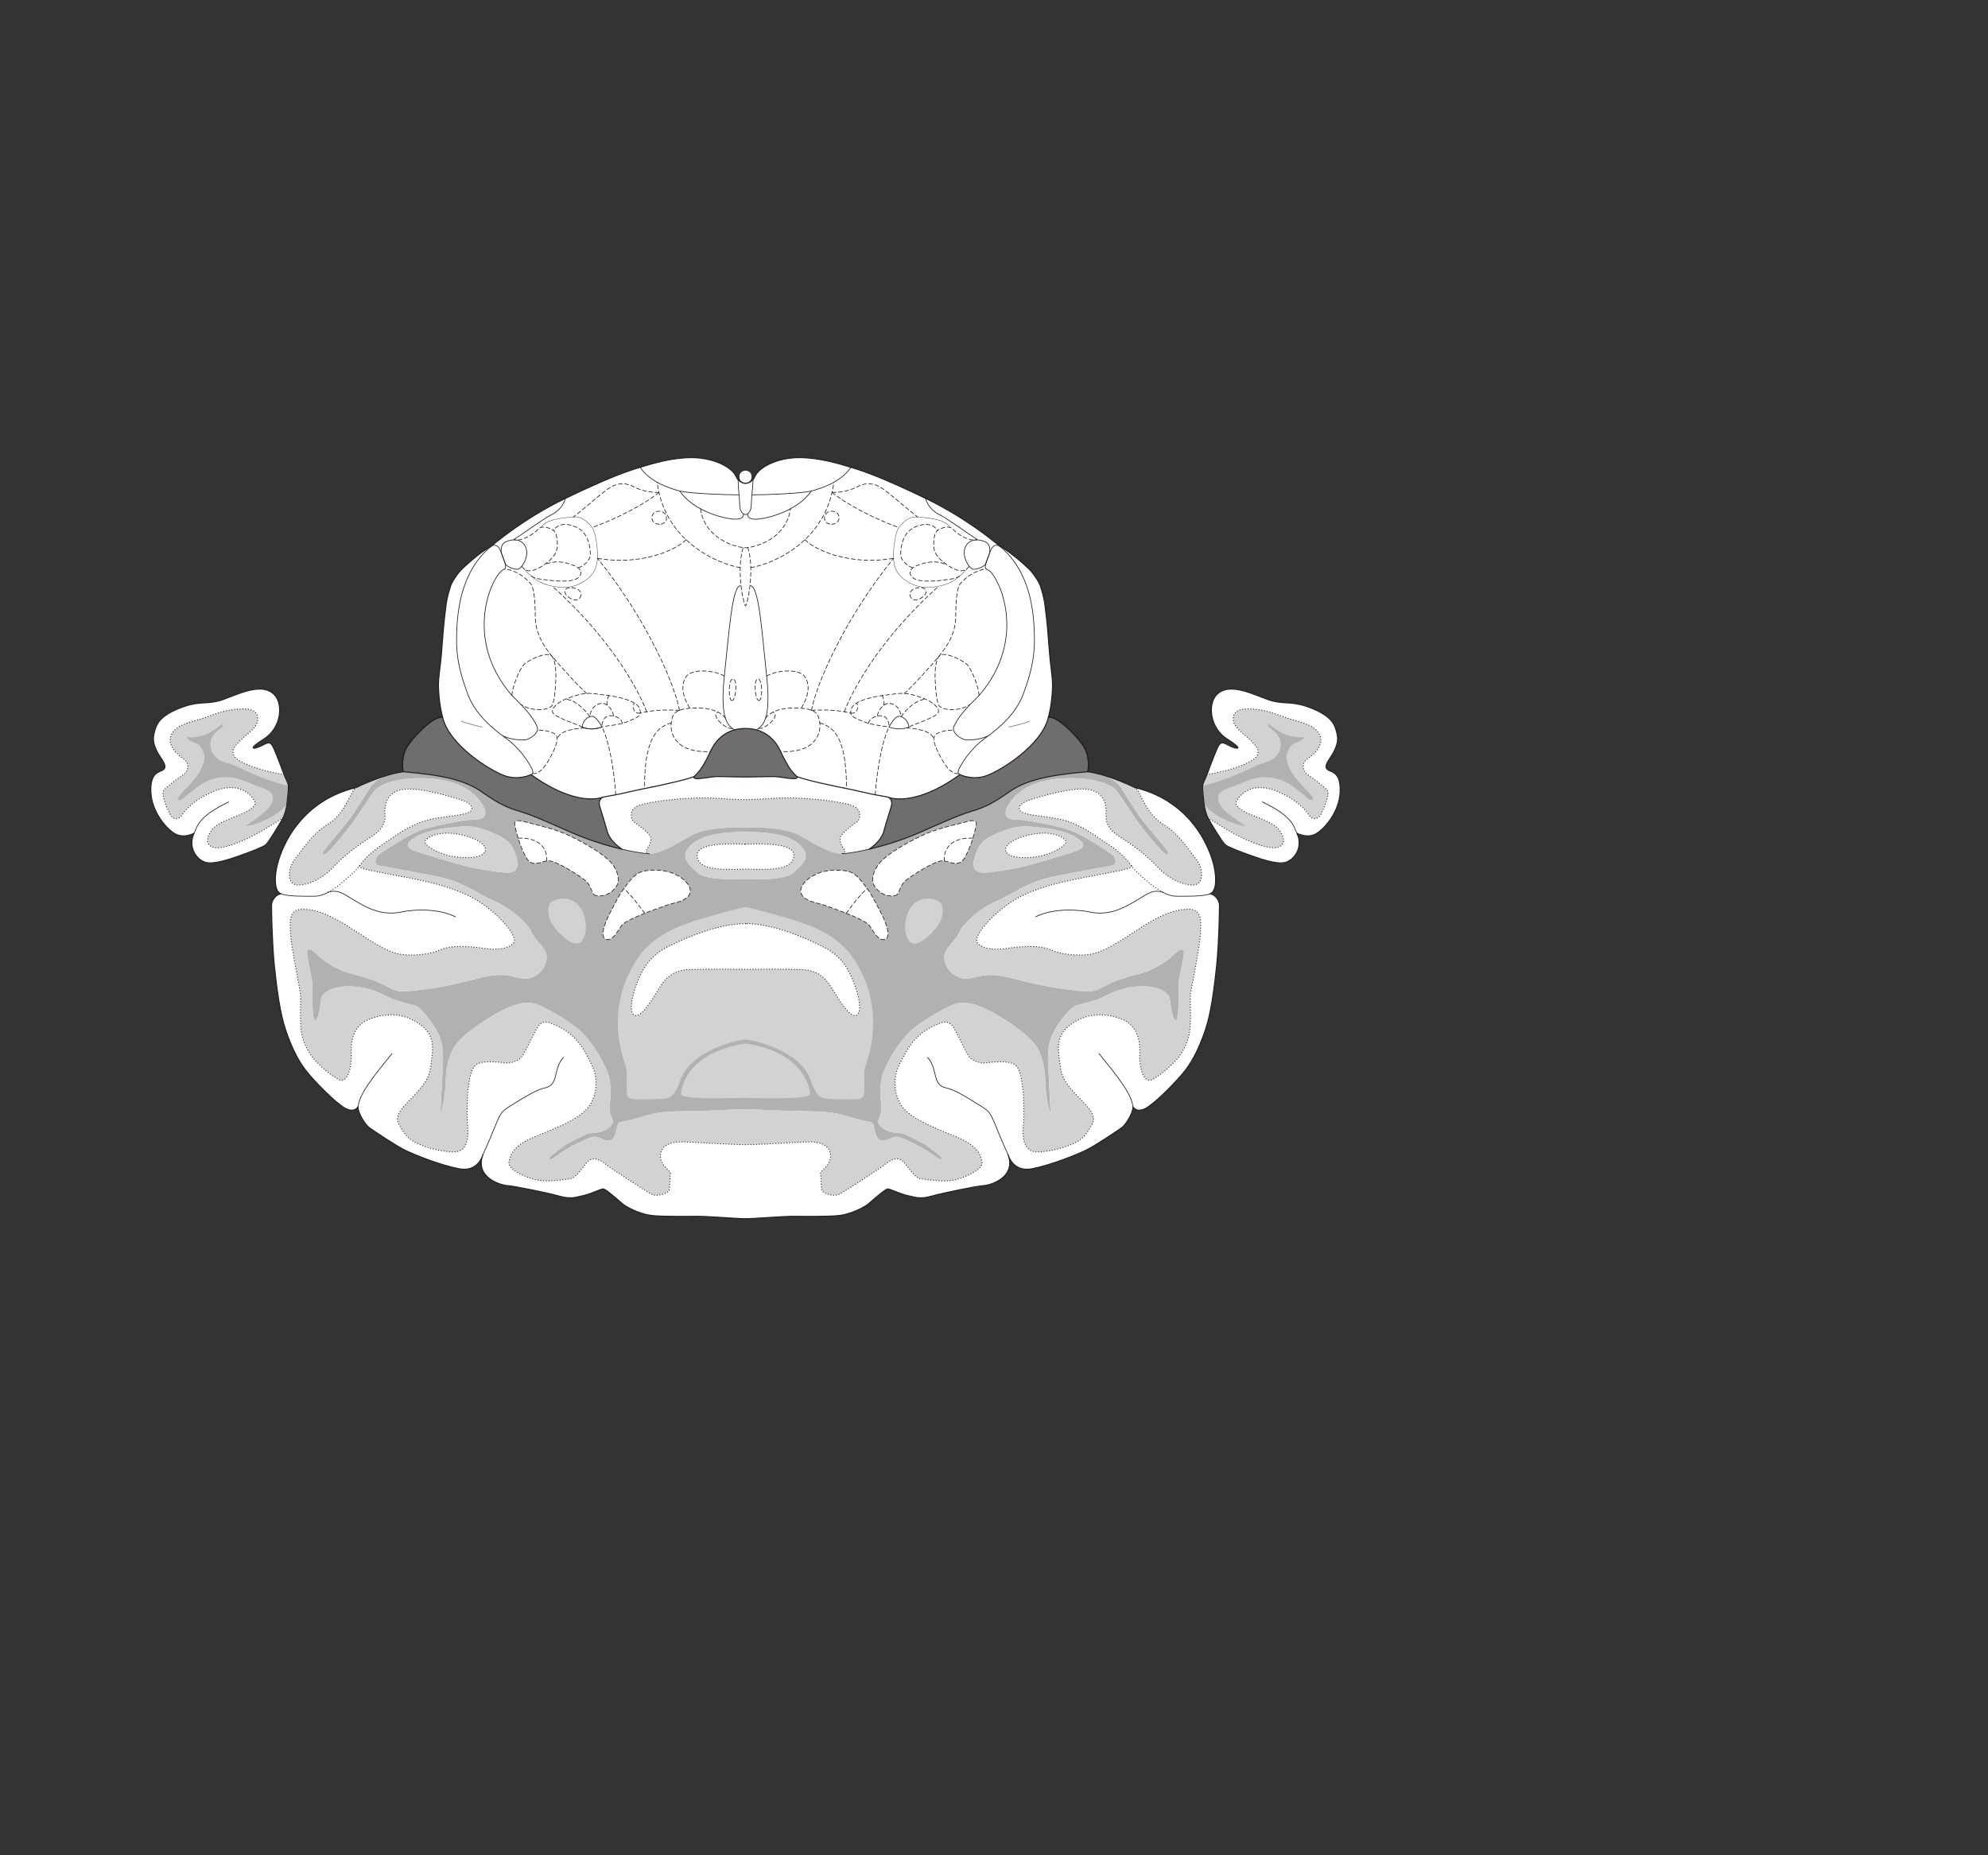 <?xml version="1.0" encoding="UTF-8" standalone="no"?>
<!-- Created with Inkscape (http://www.inkscape.org/) -->

<svg
   version="1.1"
   id="svg2"
   width="1440"
   height="1344"
   viewBox="0 0 1440 1344"
   xmlns="http://www.w3.org/2000/svg"
   xmlns:svg="http://www.w3.org/2000/svg">
  <rect x="0" y="0" width="1440" height="1344" fill="#333333" stroke="none"/>
  <defs
     id="defs6" />
  <g
     id="g8">
    <path
       d="m 902.841,618.598 c 7.997,2.822 22.286,8.358 28.902,5.92 6.616,-2.437 12.187,-11.492 7.661,-20.894 0,0 6.964,3.831 13.232,0.697 6.268,-3.134 17.666,-16.021 18.107,-30.991 0.348,-11.839 -4.178,-13.58 -7.661,-14.973 -3.482,-1.393 -3.133,-3.83 -0.696,-7.661 2.438,-3.83 7.66,-10.794 6.268,-18.108 -1.393,-7.312 -3.483,-13.231 -17.759,-19.151 -14.277,-5.92 -18.804,-3.134 -28.902,-5.571 -10.098,-2.438 -31.224,-15.436 -41.089,-4.179 -6.069,6.924 -4.615,23.676 8.009,31.687 12.072,7.662 7.661,7.662 2.437,5.224 -5.224,-2.437 -6.942,-4.68 -9.75,1.741 -2.936,6.719 -6.018,15.288 -7.312,18.803 -0.917,2.489 -2.786,5.572 -3.134,8.01 -0.349,2.437 0.852,11.254 1.045,13.58 0.142,1.735 1.392,6.964 2.785,9.75 1.392,2.785 10.446,17.758 12.536,19.499 2.089,1.741 11.898,5.408 15.321,6.617"
       style="fill:#ffffff;fill-opacity:1;fill-rule:nonzero;stroke:none;stroke-width:0.1"
       id="path668" />
    <path
       d="m 177.162,618.598 c -7.997,2.822 -22.286,8.358 -28.903,5.92 -6.616,-2.437 -12.187,-11.492 -7.661,-20.894 0,0 -6.964,3.831 -13.231,0.697 -6.269,-3.134 -17.667,-16.021 -18.108,-30.991 -0.348,-11.839 4.179,-13.58 7.661,-14.973 3.482,-1.393 3.134,-3.83 0.697,-7.661 -2.438,-3.83 -7.661,-10.794 -6.269,-18.108 1.394,-7.312 3.483,-13.231 17.76,-19.151 14.276,-5.92 18.803,-3.134 28.901,-5.571 10.099,-2.438 31.224,-15.436 41.09,-4.179 6.068,6.924 4.615,23.676 -8.01,31.687 -12.071,7.662 -7.66,7.662 -2.437,5.224 5.224,-2.437 6.943,-4.68 9.75,1.741 2.937,6.719 6.017,15.288 7.312,18.803 0.917,2.489 2.786,5.572 3.135,8.01 0.348,2.437 -0.853,11.254 -1.045,13.58 -0.142,1.735 -1.392,6.964 -2.786,9.75 -1.392,2.785 -10.446,17.758 -12.535,19.499 -2.09,1.741 -11.899,5.408 -15.321,6.617"
       style="fill:#ffffff;fill-opacity:1;fill-rule:nonzero;stroke:none;stroke-width:0.1"
       id="path670" />
    <path
       d="m 540.002,350.124 c -1.625,0 -5.05,-0.927 -6.791,-4.874 -3.273,-7.414 -17.353,-13.755 -31.977,-13.755 -14.624,0 -28.322,4.238 -37.608,7.024 -9.285,2.785 -22.75,7.427 -54.089,22.517 -31.34,15.088 -53.626,34.59 -53.626,34.59 -7.661,3.948 -19.964,15.087 -22.517,17.874 -2.553,2.785 -6.5,8.822 -7.197,11.607 -0.697,2.786 -2.321,6.5 -3.249,14.394 -1.772,15.074 -1.393,10.678 -3.251,34.587 -0.664,8.551 -2.274,16.584 -2.089,23.679 0.33,12.745 3.018,21.938 3.018,21.938 -5.223,-1.742 -19.152,11.491 -25.072,20.197 -5.92,8.705 -3.482,19.151 -3.482,19.151 -15.322,2.089 -34.125,11.491 -34.125,11.491 -42.483,10.098 -56.41,47.009 -58.152,61.634 -1.741,14.625 3.831,15.322 3.831,15.322 -3.831,0.348 -6.964,4.874 -6.964,8.357 0,3.482 0.347,26.812 2.088,43.875 1.742,17.062 4.179,34.474 8.009,45.965 3.83,11.491 8.705,21.937 14.625,29.597 5.92,7.662 21.59,23.679 28.554,27.509 6.965,3.831 9.402,-1.044 9.402,-1.044 -0.348,3.83 4.875,12.884 8.357,15.322 3.482,2.437 19.5,13.232 26.116,16.366 6.616,3.134 24.375,10.446 38.652,13.232 14.277,2.785 17.411,-10.447 17.411,-10.447 -6.268,16.366 12.187,22.286 17.411,22.635 5.223,0.347 29.25,5.222 37.955,7.66 8.706,2.437 11.84,0.696 17.062,-0.348 5.224,-1.045 12.884,-4.875 14.625,-4.875 1.741,0 10.447,7.66 13.581,10.446 3.134,2.786 12.884,7.661 20.893,8.706 8.009,1.044 26.464,0.696 34.473,0.696 8.009,0 28.206,1.741 34.126,1.741 5.918,0 26.116,-1.741 34.124,-1.741 8.009,0 26.464,0.348 34.473,-0.696 8.01,-1.045 17.76,-5.92 20.894,-8.706 3.133,-2.786 11.839,-10.446 13.58,-10.446 1.741,0 9.402,3.83 14.625,4.875 5.223,1.044 8.357,2.785 17.062,0.348 8.705,-2.438 32.733,-7.313 37.955,-7.66 5.224,-0.349 23.679,-6.269 17.411,-22.635 0,0 3.134,13.232 17.412,10.447 14.276,-2.786 32.035,-10.098 38.651,-13.232 6.616,-3.134 22.634,-13.929 26.116,-16.366 3.483,-2.438 8.705,-11.492 8.358,-15.322 0,0 2.437,4.875 9.401,1.044 6.965,-3.83 22.634,-19.847 28.554,-27.509 5.92,-7.66 10.795,-18.106 14.625,-29.597 3.831,-11.491 6.268,-28.903 8.009,-45.965 1.741,-17.063 2.089,-40.393 2.089,-43.875 0,-3.483 -3.133,-8.009 -6.965,-8.357 0,0 5.573,-0.697 3.832,-15.322 -1.742,-14.625 -15.67,-51.536 -58.153,-61.634 0,0 -18.803,-9.402 -34.125,-11.491 0,0 2.438,-10.446 -3.482,-19.151 -5.919,-8.706 -19.848,-21.939 -25.072,-20.197 0,0 2.688,-9.193 3.019,-21.938 0.184,-7.095 -1.426,-15.128 -2.09,-23.679 -1.857,-23.909 -1.479,-19.513 -3.25,-34.587 -0.928,-7.894 -2.553,-11.608 -3.25,-14.394 -0.696,-2.785 -4.643,-8.822 -7.197,-11.607 -2.553,-2.787 -14.856,-13.926 -22.517,-17.874 0,0 -22.286,-19.502 -53.625,-34.59 -31.34,-15.09 -44.805,-19.732 -54.09,-22.517 -9.285,-2.786 -22.984,-7.024 -37.607,-7.024 -14.624,0 -28.705,6.341 -31.977,13.755 -1.742,3.947 -5.166,4.874 -6.79,4.874"
       style="fill:#ffffff;fill-opacity:1;fill-rule:nonzero;stroke:none;stroke-width:0.1"
       id="path672" />
    <path
       d="m 609.876,618.482 c 5.572,-2.322 -1.392,-3.714 -1.392,-10.678 0,-4.207 10.678,-11.143 12.536,-12.537 1.857,-1.393 3.862,-8.9 -3.566,-11.686 -7.43,-2.787 -27.221,-5.028 -41.614,-5.493 -14.392,-0.465 -21.948,1.162 -35.838,1.162 -13.891,0 -21.448,-1.627 -35.839,-1.162 -14.393,0.465 -34.184,2.706 -41.614,5.493 -7.429,2.786 -5.424,10.293 -3.566,11.686 1.857,1.394 12.535,8.33 12.535,12.537 0,6.964 -6.964,8.356 -1.392,10.678 6.964,0.464 19.036,-6.499 30.178,-12.999 11.144,-6.502 32.036,-6.037 39.698,-6.037 7.66,0 28.553,-0.465 39.696,6.037 11.142,6.5 23.215,13.463 30.178,12.999"
       style="fill:#d3d2d2;fill-opacity:1;fill-rule:nonzero;stroke:none;stroke-width:0.1"
       id="path674" />
    <path
       d="m 857.574,690.911 c -0.234,4.41 -4.179,18.571 -3.947,25.071 0.233,6.5 0.232,22.982 -1.858,23.446 -2.089,0.465 -3.946,-10.678 -4.409,-15.553 -0.464,-4.875 -8.59,-9.983 -22.519,-9.286 -13.928,0.697 -22.518,6.268 -27.857,8.59 -5.339,2.321 -17.875,5.339 -17.875,5.339 -4.875,2.089 -14.857,14.857 -17.876,23.446 -3.018,8.589 -2.089,16.714 -1.624,26.929 0.466,10.215 1.393,27.393 1.393,27.393 -2.089,-3.483 -3.947,-17.179 -3.947,-24.84 0,-7.66 -2.786,-17.643 -6.036,-22.982 -3.249,-5.34 -13.464,-14.392 -28.786,-23.214 -15.321,-8.822 -22.053,-9.286 -27.857,-8.589 -5.804,0.696 -27.161,13 -35.286,20.66 -6.621,6.244 -13.928,17.411 -18.34,27.393 -4.411,9.983 -3.016,20.894 -2.32,26.233 0.696,5.338 -2.554,11.142 -2.554,11.142 0,3.018 4.644,6.5 8.357,7.661 3.714,1.161 9.054,0.929 10.68,1.625 1.625,0.697 11.606,5.804 13.927,6.964 2.323,1.161 9.75,7.197 12.073,9.054 2.322,1.857 1.16,3.482 -1.625,1.625 -1.332,-0.888 -6.619,-4.822 -12.536,-8.125 -6.464,-3.608 -13.617,-6.591 -15.554,-7.196 -3.715,-1.161 -9.75,3.482 -13,2.553 -3.249,-0.928 -4.179,-5.339 -4.875,-8.473 -0.697,-3.134 -0.697,-4.875 -4.179,-5.224 -3.482,-0.347 -14.973,-3.83 -21.589,-5.571 -6.616,-1.741 -21.241,-2.089 -30.295,-2.089 -9.053,0 -32.036,-1.393 -37.258,-1.393 -5.224,0 -28.207,1.393 -37.26,1.393 -9.053,0 -23.678,0.348 -30.294,2.089 -6.616,1.741 -18.108,5.224 -21.59,5.571 -3.482,0.349 -3.482,2.09 -4.179,5.224 -0.696,3.134 -1.625,7.545 -4.875,8.473 -3.249,0.929 -9.284,-3.714 -12.999,-2.553 -1.938,0.605 -9.091,3.588 -15.555,7.196 -5.917,3.303 -11.204,7.237 -12.535,8.125 -2.786,1.857 -3.947,0.232 -1.626,-1.625 2.323,-1.857 9.75,-7.893 12.073,-9.054 2.322,-1.16 12.302,-6.267 13.928,-6.964 1.625,-0.696 6.966,-0.464 10.679,-1.625 3.714,-1.161 8.357,-4.643 8.357,-7.661 0,0 -3.25,-5.804 -2.554,-11.142 0.696,-5.339 2.091,-16.25 -2.321,-26.233 -4.411,-9.982 -11.718,-21.149 -18.339,-27.393 -8.125,-7.66 -29.482,-19.964 -35.286,-20.66 -5.803,-0.697 -12.536,-0.233 -27.857,8.589 -15.321,8.822 -25.536,17.874 -28.786,23.214 -3.25,5.339 -6.035,15.322 -6.035,22.982 0,7.661 -1.859,21.357 -3.948,24.84 0,0 0.928,-17.178 1.393,-27.393 0.465,-10.215 1.395,-18.34 -1.624,-26.929 -3.019,-8.589 -13.001,-21.357 -17.876,-23.446 0,0 -12.536,-3.018 -17.875,-5.339 -5.339,-2.322 -13.928,-7.893 -27.856,-8.59 -13.929,-0.697 -22.055,4.411 -22.519,9.286 -0.464,4.875 -2.32,16.018 -4.41,15.553 -2.089,-0.464 -2.091,-16.946 -1.857,-23.446 0.232,-6.5 -3.714,-20.661 -3.947,-25.071 -0.232,-4.411 2.553,-4.178 7.661,0.928 5.108,5.108 14.856,11.143 24.142,13.464 9.286,2.321 18.339,4.876 26.465,9.519 8.126,4.642 12.073,3.713 26.929,1.856 14.857,-1.856 29.712,-5.571 37.838,-7.661 8.126,-2.089 13.698,-3.249 21.126,-2.553 7.428,0.697 12.305,4.41 19.733,1.16 7.427,-3.249 10.446,-11.374 9.517,-16.25 -0.928,-4.874 -8.821,-10.91 -10.91,-16.249 -2.09,-5.339 -13.696,-16.715 -27.161,-22.518 -13.465,-5.804 -21.127,-13.696 -42.251,-17.875 -21.124,-4.179 -36.445,-6.732 -40.856,-7.66 -4.412,-0.93 -2.785,-6.269 0.232,-8.358 3.017,-2.09 21.82,-15.09 32.267,-18.106 10.447,-3.02 29.947,-6.965 37.607,-6.965 7.661,0 8.125,-5.34 4.875,-10.446 -3.249,-5.109 -11.375,-16.252 -34.125,-18.804 -22.75,-2.554 -40.162,2.786 -44.571,8.822 -4.41,6.035 -10.678,15.785 -13.697,20.195 -3.018,4.412 -15.321,19.964 -19.5,23.678 -4.178,3.715 -4.875,1.394 -3.018,-1.16 1.858,-2.554 16.946,-20.429 19.5,-23.911 2.555,-3.482 12.305,-19.035 14.161,-22.053 1.857,-3.016 8.396,-7.262 12.026,-8.275 3.874,-1.156 7.869,-2.119 11.653,-2.636 29.25,2.438 45.268,6.268 57.456,14.974 12.187,8.705 19.151,11.49 27.509,13.928 8.357,2.437 22.982,9.053 37.258,15.322 14.278,6.266 29.018,10.214 36.331,11.955 4.178,0.93 12.536,2.786 19.5,3.25 6.964,0.464 19.036,-6.501 30.178,-12.999 11.144,-6.499 32.036,-6.037 39.698,-6.037 7.66,0 28.553,-0.462 39.696,6.037 11.142,6.498 23.215,13.463 30.178,12.999 6.965,-0.464 15.322,-2.32 19.5,-3.25 7.313,-1.741 22.054,-5.689 36.331,-11.955 14.277,-6.269 28.902,-12.885 37.258,-15.322 8.358,-2.438 15.323,-5.223 27.51,-13.928 12.188,-8.706 28.205,-12.536 57.455,-14.974 3.784,0.517 7.78,1.48 11.654,2.636 3.629,1.013 10.168,5.259 12.025,8.275 1.856,3.018 11.606,18.571 14.161,22.053 2.555,3.482 17.642,21.357 19.5,23.911 1.858,2.554 1.16,4.875 -3.018,1.16 -4.179,-3.714 -16.482,-19.266 -19.5,-23.678 -3.018,-4.41 -9.287,-14.16 -13.696,-20.195 -4.41,-6.036 -21.822,-11.376 -44.572,-8.822 -22.749,2.552 -30.875,13.695 -34.125,18.804 -3.249,5.106 -2.785,10.446 4.875,10.446 7.661,0 27.161,3.945 37.607,6.965 10.447,3.016 29.25,16.016 32.268,18.106 3.017,2.089 4.643,7.428 0.232,8.358 -4.411,0.928 -19.733,3.481 -40.857,7.66 -21.124,4.179 -28.786,12.071 -42.251,17.875 -13.465,5.803 -25.071,17.179 -27.16,22.518 -2.09,5.339 -9.982,11.375 -10.91,16.249 -0.93,4.876 2.089,13.001 9.516,16.25 7.429,3.25 12.305,-0.463 19.734,-1.16 7.427,-0.696 12.999,0.464 21.125,2.553 8.126,2.09 22.982,5.805 37.838,7.661 14.857,1.857 18.804,2.786 26.93,-1.856 8.126,-4.643 17.178,-7.198 26.464,-9.519 9.286,-2.321 19.035,-8.356 24.143,-13.464 5.107,-5.106 7.893,-5.339 7.661,-0.928 z M 579.698,612.447 c -8.822,-8.823 -26.93,-9.75 -39.696,-9.75 -12.768,0 -30.876,0.927 -39.698,9.75 -8.82,8.821 -0.928,13.927 4.643,19.5 5.571,5.571 26.009,5.108 35.055,5.108 9.044,0 29.482,0.463 35.053,-5.108 5.571,-5.573 13.464,-10.679 4.643,-19.5"
       style="fill:#b2b1b1;fill-opacity:1;fill-rule:nonzero;stroke:none;stroke-width:0.1"
       id="path676" />
    <path
       d="m 787.93,559.053 c 0,0 2.438,-10.446 -3.482,-19.151 -5.919,-8.706 -19.848,-21.939 -25.072,-20.197 -4.874,20.197 -34.124,38.303 -44.571,42.134 -10.446,3.83 -19.5,-0.697 -19.5,-0.697 -33.777,24.375 -51.884,16.366 -51.884,16.366 2.089,1.045 2.786,3.483 2.438,5.572 -0.349,2.089 -3.483,10.794 -5.572,18.803 -2.089,8.009 -10.911,13.349 -10.911,13.349 7.313,-1.741 22.054,-5.689 36.331,-11.955 14.277,-6.269 28.902,-12.885 37.258,-15.322 8.358,-2.438 15.323,-5.223 27.51,-13.928 12.188,-8.706 28.205,-12.536 57.455,-14.974"
       style="fill:#706d6e;fill-opacity:1;fill-rule:nonzero;stroke:none;stroke-width:0.1"
       id="path678" />
    <path
       d="m 787.93,559.053 c 0,0 2.438,-10.446 -3.482,-19.151 -5.919,-8.706 -19.848,-21.939 -25.072,-20.197 -4.874,20.197 -34.124,38.303 -44.571,42.134 -10.446,3.83 -19.5,-0.697 -19.5,-0.697 -33.777,24.375 -51.884,16.366 -51.884,16.366 2.089,1.045 2.786,3.483 2.438,5.572 -0.349,2.089 -3.483,10.794 -5.572,18.803 -2.089,8.009 -10.911,13.349 -10.911,13.349 7.313,-1.741 22.054,-5.689 36.331,-11.955 14.277,-6.269 28.902,-12.885 37.258,-15.322 8.358,-2.438 15.323,-5.223 27.51,-13.928 12.188,-8.706 28.205,-12.536 57.455,-14.974 z"
       style="fill:none;stroke:#231f20;stroke-width:0.75;stroke-linecap:round;stroke-linejoin:round;stroke-miterlimit:4;stroke-dasharray:none;stroke-opacity:1"
       id="path680" />
    <path
       d="m 902.841,618.598 c 7.997,2.822 22.286,8.358 28.902,5.92 6.616,-2.437 12.187,-11.492 7.661,-20.894 0,0 6.964,3.831 13.232,0.697 6.268,-3.134 17.666,-16.021 18.107,-30.991 0.348,-11.839 -4.178,-13.58 -7.661,-14.973 -3.482,-1.393 -3.133,-3.83 -0.696,-7.661 2.438,-3.83 7.66,-10.794 6.268,-18.108 -1.393,-7.312 -3.483,-13.231 -17.759,-19.151 -14.277,-5.92 -18.804,-3.134 -28.902,-5.571 -10.098,-2.438 -31.224,-15.436 -41.089,-4.179 -6.069,6.924 -4.615,23.676 8.009,31.687 12.072,7.662 7.661,7.662 2.437,5.224 -5.224,-2.437 -6.942,-4.68 -9.75,1.741 -2.936,6.719 -6.018,15.288 -7.312,18.803 -0.917,2.489 -2.786,5.572 -3.134,8.01 -0.349,2.437 0.852,11.254 1.045,13.58 0.142,1.735 1.392,6.964 2.785,9.75 1.392,2.785 10.446,17.758 12.536,19.499 2.089,1.741 11.898,5.408 15.321,6.617"
       style="fill:#ffffff;fill-opacity:1;fill-rule:nonzero;stroke:none;stroke-width:0.1"
       id="path682" />
    <path
       d="m 902.841,618.598 c 7.997,2.822 22.286,8.358 28.902,5.92 6.616,-2.437 12.187,-11.492 7.661,-20.894 0,0 6.964,3.831 13.232,0.697 6.268,-3.134 17.666,-16.021 18.107,-30.991 0.348,-11.839 -4.178,-13.58 -7.661,-14.973 -3.482,-1.393 -3.133,-3.83 -0.696,-7.661 2.438,-3.83 7.66,-10.794 6.268,-18.108 -1.393,-7.312 -3.483,-13.231 -17.759,-19.151 -14.277,-5.92 -18.804,-3.134 -28.902,-5.571 -10.098,-2.438 -31.224,-15.436 -41.089,-4.179 -6.069,6.924 -4.615,23.676 8.009,31.687 12.072,7.662 7.661,7.662 2.437,5.224 -5.224,-2.437 -6.942,-4.68 -9.75,1.741 -2.936,6.719 -6.018,15.288 -7.312,18.803 -0.917,2.489 -2.786,5.572 -3.134,8.01 -0.349,2.437 0.852,11.254 1.045,13.58 0.142,1.735 1.392,6.964 2.785,9.75 1.392,2.785 10.446,17.758 12.536,19.499 2.089,1.741 11.898,5.408 15.321,6.617"
       style="fill:#ffffff;fill-opacity:1;fill-rule:nonzero;stroke:none;stroke-width:0.1"
       id="path684" />
    <path
       d="m 874.288,561.142 c -0.917,2.489 -2.786,5.572 -3.134,8.01 -0.349,2.437 0.852,11.254 1.045,13.58 0.142,1.735 1.392,6.964 2.785,9.75 4.642,3.017 15.785,9.981 22.75,13.463 6.964,3.481 22.751,10.68 29.018,7.429 6.268,-3.25 1.162,-11.142 -2.088,-14.159 -3.251,-3.02 -12.074,-6.5 -18.574,-9.053 -6.499,-2.555 -11.142,-6.038 -10.91,-8.358 0.233,-2.323 5.107,-9.518 13.696,-10.912 8.59,-1.392 15.788,1.858 22.519,5.341 6.731,3.482 13.465,9.054 16.714,14.159 2.118,3.33 6.501,4.179 9.054,-1.161 2.553,-5.338 6.499,-14.625 3.946,-17.177 -2.554,-2.554 -9.649,-8.123 -13.696,-10.678 -4.411,-2.786 -4.179,-8.59 -1.184,-10.947 2.129,-1.673 11.398,-7.625 10.47,-15.286 -0.929,-7.66 -10.215,-11.143 -18.573,-13.231 -8.357,-2.09 -16.947,-6.731 -27.161,-7.893 -10.213,-1.161 -18.307,-0.672 -17.641,7.661 0.464,5.803 8.443,10.349 13,15.087 5.803,6.037 5.285,7.008 4.411,10.216 -1.394,5.106 -20.197,11.607 -36.447,14.159"
       style="fill:#d3d2d2;fill-opacity:1;fill-rule:nonzero;stroke:none;stroke-width:0.1"
       id="path686" />
    <path
       d="m 939.404,603.624 c -2.438,-4.643 -2.205,-11.838 -25.188,-22.75"
       style="fill:none;stroke:#231f20;stroke-width:0.5;stroke-linecap:butt;stroke-linejoin:miter;stroke-miterlimit:4;stroke-dasharray:none;stroke-opacity:1"
       id="path688" />
    <path
       d="m 820.663,801.759 c -1.161,-10.098 -12.537,-23.562 -24.724,-38.652"
       style="fill:none;stroke:#231f20;stroke-width:0.5;stroke-linecap:butt;stroke-linejoin:miter;stroke-miterlimit:4;stroke-dasharray:none;stroke-opacity:1"
       id="path690" />
    <path
       d="m 730.126,836.232 c -3.133,-6.268 -7.312,-17.063 -10.446,-24.375 -3.134,-7.313 -4.527,-7.66 -12.884,-12.884 -8.357,-5.223 -16.018,-9.75 -21.241,-10.795 -5.223,-1.044 -6.616,-4.178 -7.661,-7.66 -1.044,-3.482 -2.089,-11.143 -6.268,-14.625"
       style="fill:none;stroke:#231f20;stroke-width:0.5;stroke-linecap:butt;stroke-linejoin:miter;stroke-miterlimit:4;stroke-dasharray:none;stroke-opacity:1"
       id="path692" />
    <path
       d="m 660.832,683.366 c 6.671,1.906 17.411,-10.447 19.848,-14.973 2.438,-4.527 3.83,-13.232 -1.045,-15.67 -4.875,-2.437 -16.017,-4.179 -21.589,7.66 -4.641,9.865 -2.089,21.59 2.786,22.983"
       style="fill:#d3d2d2;fill-opacity:1;fill-rule:nonzero;stroke:none;stroke-width:0.1"
       id="path694" />
    <path
       d="m 577.26,562.536 c 5.224,2.437 30.295,7.66 35.866,8.705 5.572,1.045 18.456,4.178 20.893,4.526 2.438,0.349 7.313,1.394 9.402,1.741"
       style="fill:none;stroke:#231f20;stroke-width:0.75;stroke-linecap:round;stroke-linejoin:round;stroke-miterlimit:4;stroke-dasharray:none;stroke-opacity:1"
       id="path696" />
    <path
       d="m 544.68,358.481 c 10.795,0 36.41,-1.044 43.027,-2.785 6.616,-1.741 21.124,-6.152 28.669,-17.177"
       style="fill:none;stroke:#231f20;stroke-width:0.5;stroke-linecap:butt;stroke-linejoin:miter;stroke-miterlimit:4;stroke-dasharray:none;stroke-opacity:1"
       id="path698" />
    <path
       d="m 541.514,372.271 c 0,1.88 0.576,4.666 8.934,3.621 8.357,-1.045 27.857,-6.616 37.259,-20.196"
       style="fill:none;stroke:#231f20;stroke-width:0.5;stroke-linecap:butt;stroke-linejoin:miter;stroke-miterlimit:4;stroke-dasharray:none;stroke-opacity:1"
       id="path700" />
    <path
       d="m 707.84,390.866 c -5.571,-3.483 -22.981,-16.019 -26.812,-17.76 -3.83,-1.74 -8.937,-5.688 -10.562,-12.07"
       style="fill:none;stroke:#231f20;stroke-width:0.5;stroke-linecap:butt;stroke-linejoin:miter;stroke-miterlimit:4;stroke-dasharray:none;stroke-opacity:1"
       id="path702" />
    <path
       d="m 700.503,412.082 c -2.785,3.134 -9.028,9.426 -16.34,11.515 -7.313,2.09 -16.367,3.135 -24.028,-0.696 -7.66,-3.83 -12.535,-9.054 -12.883,-18.455 -0.349,-9.403 1.7,-19.258 3.83,-22.286 2.205,-3.134 6.964,-8.357 13.581,-7.66 6.615,0.696 19.151,1.161 23.679,7.545"
       style="fill:none;stroke:#231f20;stroke-width:0.25;stroke-linecap:butt;stroke-linejoin:miter;stroke-miterlimit:4;stroke-dasharray:none;stroke-opacity:1"
       id="path704" />
    <path
       d="m 712.949,632.178 c 5.126,-0.098 19.5,-2.553 25.535,-3.714 6.035,-1.161 37.607,-10.678 41.089,-12.072 3.482,-1.392 7.197,-3.249 3.482,-6.964 -3.715,-3.714 -12.537,-7.892 -26,-9.516 -13.464,-1.627 -19.269,-1.859 -27.161,0.927 -7.892,2.785 -18.314,6.404 -21.563,14.065 -2.527,5.954 -7.454,17.507 4.618,17.274"
       style="fill:#ffffff;fill-opacity:1;fill-rule:nonzero;stroke:none;stroke-width:0.1"
       id="path706" />
    <path
       d="m 704.591,412.34 c 2.065,0.564 8.728,-1.782 9.473,-4.067 0.745,-2.285 2.742,-7.489 2.742,-7.489 0,0 1.288,-6.167 -2.93,-8.178 -4.874,-2.32 -11.839,-2.552 -14.624,3.717 -2.96,6.656 2.787,15.321 5.339,16.017 z"
       style="fill:none;stroke:#231f20;stroke-width:0.5;stroke-linecap:butt;stroke-linejoin:miter;stroke-miterlimit:4;stroke-dasharray:none;stroke-opacity:1"
       id="path708" />
    <path
       d="m 871.154,569.152 c -0.349,2.437 0.852,11.254 1.045,13.58 3.017,3.251 5.571,5.803 10.446,8.588 4.875,2.786 14.625,7.198 19.5,6.965 0,0 -3.715,-2.09 -11.84,-8.358 -8.124,-6.267 -9.055,-11.837 -7.196,-14.622 1.857,-2.786 4.409,-3.714 9.75,-5.571 5.34,-1.859 13.93,-6.502 22.055,-6.734 8.124,-0.231 13.927,1.856 18.802,4.875 4.875,3.017 11.838,8.823 13.464,10.447 1.625,1.624 5.804,1.855 3.019,-1.627 -2.786,-3.48 -11.841,-12.071 -14.859,-17.642 -3.016,-5.571 -3.945,-9.515 -3.249,-12.302 0.697,-2.786 2.555,-7.429 5.804,-8.357 3.25,-0.931 5.338,-2.323 6.499,-3.716 1.162,-1.392 -1.392,-0.231 -2.785,-0.463 -1.394,-0.233 -8.125,-0.465 -13,-3.251 -4.875,-2.785 -7.659,-4.875 -8.82,-5.802 -1.163,-0.93 -2.323,0.231 -0.234,1.855 2.09,1.627 7.893,5.571 8.125,11.608 0.233,6.038 -3.482,9.75 -6.035,11.609 -2.554,1.855 -9.982,3.248 -13.929,5.337 -3.946,2.09 -21.822,10.68 -36.562,13.581"
       style="fill:#b2b1b1;fill-opacity:1;fill-rule:nonzero;stroke:none;stroke-width:0.1"
       id="path710" />
    <path
       d="m 658.4,526.712 c -2.313,1.031 -5.932,1.627 -9.06,1.236 -2.43,-0.305 -4.362,-0.908 -5.409,-1.287 0,0 4.158,-7.96 7.358,-7.786 3.199,0.171 6.56,3.338 7.111,7.837 z"
       style="fill:none;stroke:#231f20;stroke-width:0.5;stroke-linecap:butt;stroke-linejoin:miter;stroke-miterlimit:4;stroke-dasharray:none;stroke-opacity:1"
       id="path712" />
    <path
       d="m 421.603,526.712 c 2.312,1.031 5.932,1.627 9.059,1.236 2.43,-0.305 4.362,-0.908 5.409,-1.287 0,0 -4.158,-7.96 -7.358,-7.786 -3.199,0.171 -6.559,3.338 -7.11,7.837 z"
       style="fill:none;stroke:#231f20;stroke-width:0.5;stroke-linecap:butt;stroke-linejoin:miter;stroke-miterlimit:4;stroke-dasharray:none;stroke-opacity:1"
       id="path714" />
    <path
       d="m 712.949,632.178 c 5.126,-0.098 19.5,-2.553 25.535,-3.714 6.035,-1.161 37.607,-10.678 41.089,-12.072 3.482,-1.392 7.197,-3.249 3.482,-6.964 -3.715,-3.714 -12.537,-7.892 -26,-9.516 -13.464,-1.627 -19.269,-1.859 -27.161,0.927 -7.892,2.785 -18.314,6.404 -21.563,14.065 -2.527,5.954 -7.454,17.507 4.618,17.274"
       style="fill:#d3d2d2;fill-opacity:1;fill-rule:nonzero;stroke:none;stroke-width:0.1"
       id="path716" />
    <path
       d="m 575.055,631.947 c -5.571,5.571 -26.009,5.108 -35.053,5.108 -9.046,0 -29.484,0.463 -35.055,-5.108 -5.571,-5.573 -13.463,-10.679 -4.643,-19.5 8.822,-8.823 26.93,-9.75 39.698,-9.75 12.766,0 30.874,0.927 39.696,9.75 8.821,8.821 0.928,13.927 -4.643,19.5 z m -35.053,-20.43 c -3.018,0 -35.055,-2.263 -35.055,7.894 0,12.536 22.75,10.213 35.055,10.213 12.304,0 35.053,2.323 35.053,-10.213 0,-10.157 -32.037,-7.894 -35.053,-7.894"
       style="fill:#d3d2d2;fill-opacity:1;fill-rule:nonzero;stroke:none;stroke-width:0.1"
       id="path718" />
    <path
       d="m 866.975,640.536 c -5.223,2.437 -19.152,-2.438 -27.509,-11.492 -8.357,-9.053 -19.152,-17.063 -28.553,-22.982 -9.403,-5.92 -10.099,-11.839 -9.75,-16.714 0.347,-4.875 -0.697,-12.187 -7.313,-15.67 -6.616,-3.482 -17.411,-2.437 -33.777,1.741 -16.366,4.179 -22.982,6.617 -21.589,11.143 1.392,4.527 19.5,4.179 32.384,7.661 12.884,3.482 24.375,12.535 32.384,17.758 8.008,5.225 13.928,11.492 16.366,15.322 1.741,2.09 -18.455,5.224 -26.813,6.965 -8.357,1.74 -41.786,6.615 -60.241,19.151 -18.455,12.537 -26.116,25.072 -25.071,28.554 1.045,3.483 9.053,6.964 20.545,5.224 11.491,-1.741 25.071,-2.786 33.428,1.044 8.357,3.831 23.33,4.527 31.339,2.437 8.009,-2.089 18.804,-9.054 32.733,-18.107 13.928,-9.053 24.722,-13.928 35.517,-13.928 10.795,0 8.706,11.49 8.358,19.151 -0.349,7.662 -5.572,33.429 -6.964,41.438 -0.776,4.46 1.044,22.286 -1.394,31.687 -2.104,8.119 -6.964,14.974 -9.75,17.759 -2.785,2.786 -7.66,8.01 -15.67,12.885 -8.009,4.875 -10.097,-9.75 -10.097,-15.67 0,-5.92 1.741,-21.59 -12.884,-27.509 -13.171,-5.331 -26.465,-4.178 -37.608,4.178 -11.142,8.357 -8.357,19.152 -6.964,30.295 1.393,11.143 8.357,16.715 18.107,27.161 9.75,10.446 5.571,13.58 0.349,21.589 -5.224,8.01 -25.072,12.885 -35.519,12.885 -10.446,0 -10.446,-13.233 -9.75,-18.804 0.697,-5.572 0.383,-22.568 -0.348,-26.813 -1.009,-5.867 -1.392,-15.322 -6.616,-18.107 -5.223,-2.786 -18.107,-1.045 -21.241,-0.696 -3.134,0.347 -8.357,-1.741 -10.446,-3.831 -2.09,-2.089 -6.616,-12.188 -9.403,-17.41 -2.785,-5.224 -4.875,-10.447 -12.187,-7.662 -18.32,6.98 -23.33,18.108 -28.902,28.554 -5.571,10.446 -4.874,22.286 0.697,30.991 5.571,8.705 21.241,15.322 38.652,22.286 17.41,6.964 18.803,13.929 19.848,18.456 1.045,4.526 -6.964,9.401 -17.063,12.536 -10.097,3.133 -22.285,0.347 -26.812,0 -4.527,-0.349 -8.009,-6.617 -12.884,-12.188 -4.875,-5.572 -11.84,0.348 -13.929,2.089 -2.089,1.741 -28.553,19.151 -32.732,21.241 -4.179,2.089 -11.839,-0.696 -12.535,-2.786 -0.697,-2.089 -0.511,-9.703 -1.045,-11.839 -0.697,-2.786 9.401,-6.616 6.964,-15.67 -1.58,-5.872 -8.357,-7.66 -14.625,-7.66 -6.268,0 -38.304,2.089 -46.66,2.089 -8.358,0 -40.394,-2.089 -46.662,-2.089 -6.267,0 -13.044,1.788 -14.625,7.66 -2.437,9.054 7.661,12.884 6.964,15.67 -0.534,2.136 -0.347,9.75 -1.044,11.839 -0.696,2.09 -8.357,4.875 -12.536,2.786 -4.179,-2.09 -30.642,-19.5 -32.732,-21.241 -2.089,-1.741 -9.054,-7.661 -13.929,-2.089 -4.875,5.571 -8.356,11.839 -12.884,12.188 -4.526,0.347 -16.714,3.133 -26.812,0 -10.098,-3.135 -18.107,-8.01 -17.063,-12.536 1.045,-4.527 2.438,-11.492 19.849,-18.456 17.41,-6.964 33.08,-13.581 38.651,-22.286 5.571,-8.705 6.269,-20.545 0.697,-30.991 -5.572,-10.446 -10.582,-21.574 -28.902,-28.554 -7.312,-2.785 -9.401,2.438 -12.187,7.662 -2.787,5.222 -7.313,15.321 -9.402,17.41 -2.09,2.09 -7.312,4.178 -10.447,3.831 -3.134,-0.349 -16.018,-2.09 -21.241,0.696 -5.223,2.785 -5.607,12.24 -6.615,18.107 -0.731,4.245 -1.045,21.241 -0.349,26.813 0.696,5.571 0.696,18.804 -9.75,18.804 -10.446,0 -30.295,-4.875 -35.518,-12.885 -5.223,-8.009 -9.402,-11.143 0.348,-21.589 9.75,-10.446 16.715,-16.018 18.107,-27.161 1.393,-11.143 4.179,-21.938 -6.963,-30.295 -11.144,-8.356 -24.437,-9.509 -37.608,-4.178 -14.625,5.919 -12.884,21.589 -12.884,27.509 0,5.92 -2.089,20.545 -10.098,15.67 -8.009,-4.875 -12.884,-10.099 -15.67,-12.885 -2.785,-2.785 -7.646,-9.64 -9.75,-17.759 -2.438,-9.401 -0.617,-27.227 -1.393,-31.687 -1.392,-8.009 -6.616,-33.776 -6.965,-41.438 -0.347,-7.661 -2.437,-19.151 8.358,-19.151 10.795,0 21.59,4.875 35.518,13.928 13.928,9.053 24.723,16.018 32.732,18.107 8.009,2.09 22.982,1.394 31.34,-2.437 8.357,-3.83 21.937,-2.785 33.428,-1.044 11.492,1.74 19.5,-1.741 20.545,-5.224 1.044,-3.482 -6.616,-16.017 -25.072,-28.554 -18.455,-12.536 -51.884,-17.411 -60.241,-19.151 -8.357,-1.741 -28.554,-4.875 -26.813,-6.965 2.438,-3.83 8.358,-10.097 16.366,-15.322 8.009,-5.223 19.5,-14.276 32.384,-17.758 12.885,-3.482 30.992,-3.134 32.385,-7.661 1.393,-4.526 -5.224,-6.964 -21.59,-11.143 -16.366,-4.178 -27.161,-5.223 -33.776,-1.741 -6.616,3.483 -7.661,10.795 -7.313,15.67 0.348,4.875 -0.348,10.794 -9.75,16.714 -9.402,5.919 -20.197,13.929 -28.553,22.982 -8.358,9.054 -22.287,13.929 -27.51,11.492 -5.223,-2.438 -4.178,-12.536 1.045,-18.804 5.223,-6.268 11.491,-17.411 24.027,-25.071 12.535,-7.661 15.907,-24.27 19.848,-26.117 0,0 10.653,-5.327 22.456,-8.849 -3.633,1.02 -10.155,5.256 -12.01,8.269 -1.856,3.018 -11.606,18.571 -14.161,22.053 -2.554,3.482 -17.642,21.357 -19.5,23.911 -1.857,2.554 -1.16,4.875 3.018,1.16 4.179,-3.714 16.482,-19.266 19.5,-23.678 3.019,-4.41 9.287,-14.16 13.697,-20.195 4.409,-6.036 21.821,-11.376 44.571,-8.822 22.75,2.552 30.876,13.695 34.125,18.804 3.25,5.106 2.786,10.446 -4.875,10.446 -7.66,0 -27.16,3.945 -37.607,6.965 -10.447,3.016 -29.25,16.016 -32.267,18.106 -3.017,2.089 -4.644,7.428 -0.232,8.358 4.411,0.928 19.732,3.481 40.856,7.66 21.124,4.179 28.786,12.071 42.251,17.875 13.465,5.803 25.071,17.179 27.161,22.518 2.089,5.339 9.982,11.375 10.91,16.249 0.929,4.876 -2.09,13.001 -9.517,16.25 -7.428,3.25 -12.305,-0.463 -19.733,-1.16 -7.428,-0.696 -13,0.464 -21.126,2.553 -8.126,2.09 -22.981,5.805 -37.838,7.661 -14.856,1.857 -18.803,2.786 -26.929,-1.856 -8.126,-4.643 -17.179,-7.198 -26.465,-9.519 -9.286,-2.321 -19.034,-8.356 -24.142,-13.464 -5.108,-5.106 -7.893,-5.339 -7.661,-0.928 0.233,4.41 4.179,18.571 3.947,25.071 -0.234,6.5 -0.232,22.982 1.857,23.446 2.09,0.465 3.946,-10.678 4.41,-15.553 0.464,-4.875 8.59,-9.983 22.519,-9.286 13.928,0.697 22.517,6.268 27.856,8.59 5.339,2.321 17.875,5.339 17.875,5.339 4.875,2.089 14.857,14.857 17.876,23.446 3.019,8.589 2.089,16.714 1.624,26.929 -0.465,10.215 -1.393,27.393 -1.393,27.393 2.089,-3.483 3.948,-17.179 3.948,-24.84 0,-7.66 2.785,-17.643 6.035,-22.982 3.25,-5.34 13.465,-14.392 28.786,-23.214 15.321,-8.822 22.054,-9.286 27.857,-8.589 5.804,0.696 27.161,13 35.286,20.66 6.621,6.244 13.928,17.411 18.339,27.393 4.412,9.983 3.017,20.894 2.321,26.233 -0.696,5.338 2.554,11.142 2.554,11.142 0,3.018 -4.643,6.5 -8.357,7.661 -3.713,1.161 -9.054,0.929 -10.679,1.625 -1.626,0.697 -11.606,5.804 -13.928,6.964 -2.323,1.161 -9.75,7.197 -12.073,9.054 -2.321,1.857 -1.16,3.482 1.626,1.625 1.331,-0.888 6.618,-4.822 12.535,-8.125 6.464,-3.608 13.617,-6.591 15.555,-7.196 3.715,-1.161 9.75,3.482 12.999,2.553 3.25,-0.928 4.179,-5.339 4.875,-8.473 0.697,-3.134 0.697,-4.875 4.179,-5.224 3.482,-0.347 14.974,-3.83 21.59,-5.571 6.616,-1.741 21.241,-2.089 30.294,-2.089 9.053,0 32.036,-1.393 37.26,-1.393 5.222,0 28.205,1.393 37.258,1.393 9.054,0 23.679,0.348 30.295,2.089 6.616,1.741 18.107,5.224 21.589,5.571 3.482,0.349 3.482,2.09 4.179,5.224 0.696,3.134 1.626,7.545 4.875,8.473 3.25,0.929 9.285,-3.714 13,-2.553 1.937,0.605 9.09,3.588 15.554,7.196 5.917,3.303 11.204,7.237 12.536,8.125 2.785,1.857 3.947,0.232 1.625,-1.625 -2.323,-1.857 -9.75,-7.893 -12.073,-9.054 -2.321,-1.16 -12.302,-6.267 -13.927,-6.964 -1.626,-0.696 -6.966,-0.464 -10.68,-1.625 -3.713,-1.161 -8.357,-4.643 -8.357,-7.661 0,0 3.25,-5.804 2.554,-11.142 -0.696,-5.339 -2.091,-16.25 2.32,-26.233 4.412,-9.982 11.719,-21.149 18.34,-27.393 8.125,-7.66 29.482,-19.964 35.286,-20.66 5.804,-0.697 12.536,-0.233 27.857,8.589 15.322,8.822 25.537,17.874 28.786,23.214 3.25,5.339 6.036,15.322 6.036,22.982 0,7.661 1.858,21.357 3.947,24.84 0,0 -0.927,-17.178 -1.393,-27.393 -0.465,-10.215 -1.394,-18.34 1.624,-26.929 3.019,-8.589 13.001,-21.357 17.876,-23.446 0,0 12.536,-3.018 17.875,-5.339 5.339,-2.322 13.929,-7.893 27.857,-8.59 13.929,-0.697 22.055,4.411 22.519,9.286 0.463,4.875 2.32,16.018 4.409,15.553 2.09,-0.464 2.091,-16.946 1.858,-23.446 -0.232,-6.5 3.713,-20.661 3.947,-25.071 0.232,-4.411 -2.554,-4.178 -7.661,0.928 -5.108,5.108 -14.857,11.143 -24.143,13.464 -9.286,2.321 -18.338,4.876 -26.464,9.519 -8.126,4.642 -12.073,3.713 -26.93,1.856 -14.856,-1.856 -29.712,-5.571 -37.838,-7.661 -8.126,-2.089 -13.698,-3.249 -21.125,-2.553 -7.429,0.697 -12.305,4.41 -19.734,1.16 -7.427,-3.249 -10.446,-11.374 -9.516,-16.25 0.928,-4.874 8.82,-10.91 10.91,-16.249 2.089,-5.339 13.695,-16.715 27.16,-22.518 13.465,-5.804 21.127,-13.696 42.251,-17.875 21.124,-4.179 36.446,-6.732 40.857,-7.66 4.411,-0.93 2.785,-6.269 -0.232,-8.358 -3.018,-2.09 -21.821,-15.09 -32.268,-18.106 -10.446,-3.02 -29.946,-6.965 -37.607,-6.965 -7.66,0 -8.124,-5.34 -4.875,-10.446 3.25,-5.109 11.376,-16.252 34.125,-18.804 22.75,-2.554 40.162,2.786 44.572,8.822 4.409,6.035 10.678,15.785 13.696,20.195 3.018,4.412 15.321,19.964 19.5,23.678 4.178,3.715 4.876,1.394 3.018,-1.16 -1.858,-2.554 -16.945,-20.429 -19.5,-23.911 -2.555,-3.482 -12.305,-19.035 -14.161,-22.053 -1.854,-3.013 -8.376,-7.249 -12.01,-8.269 11.803,3.522 22.456,8.849 22.456,8.849 3.941,1.847 7.313,18.456 19.849,26.117 12.535,7.66 18.804,18.803 24.026,25.071 5.224,6.268 6.269,16.366 1.045,18.804"
       style="fill:#d3d2d2;fill-opacity:1;fill-rule:nonzero;stroke:none;stroke-width:0.1"
       id="path720" />
    <path
       d="m 292.072,559.053 c 0,0 -2.438,-10.446 3.482,-19.151 5.92,-8.706 19.849,-21.939 25.072,-20.197 4.874,20.197 34.124,38.303 44.571,42.134 10.447,3.83 19.501,-0.697 19.501,-0.697 33.776,24.375 51.884,16.366 51.884,16.366 -2.09,1.045 -2.787,3.483 -2.438,5.572 0.348,2.089 3.482,10.794 5.571,18.803 2.089,8.009 10.911,13.349 10.911,13.349 -7.313,-1.741 -22.053,-5.689 -36.331,-11.955 -14.276,-6.269 -28.901,-12.885 -37.258,-15.322 -8.358,-2.438 -15.322,-5.223 -27.509,-13.928 -12.188,-8.706 -28.206,-12.536 -57.456,-14.974"
       style="fill:#706d6e;fill-opacity:1;fill-rule:nonzero;stroke:none;stroke-width:0.1"
       id="path722" />
    <path
       d="m 292.072,559.053 c 0,0 -2.438,-10.446 3.482,-19.151 5.92,-8.706 19.849,-21.939 25.072,-20.197 4.874,20.197 34.124,38.303 44.571,42.134 10.447,3.83 19.501,-0.697 19.501,-0.697 33.776,24.375 51.884,16.366 51.884,16.366 -2.09,1.045 -2.787,3.483 -2.438,5.572 0.348,2.089 3.482,10.794 5.571,18.803 2.089,8.009 10.911,13.349 10.911,13.349 -7.313,-1.741 -22.053,-5.689 -36.331,-11.955 -14.276,-6.269 -28.901,-12.885 -37.258,-15.322 -8.358,-2.438 -15.322,-5.223 -27.509,-13.928 -12.188,-8.706 -28.206,-12.536 -57.456,-14.974 z"
       style="fill:none;stroke:#231f20;stroke-width:0.75;stroke-linecap:round;stroke-linejoin:round;stroke-miterlimit:4;stroke-dasharray:none;stroke-opacity:1"
       id="path724" />
    <path
       d="m 540.002,340.722 c -6.443,0 -6.094,9.402 0,9.402 6.093,0 6.441,-9.402 0,-9.402"
       style="fill:#ffffff;fill-opacity:1;fill-rule:nonzero;stroke:none;stroke-width:0.1"
       id="path726" />
    <path
       d="m 540.002,340.722 c -6.443,0 -6.094,9.402 0,9.402 6.093,0 6.441,-9.402 0,-9.402 z"
       style="fill:none;stroke:#231f20;stroke-width:0.5;stroke-linecap:round;stroke-linejoin:round;stroke-miterlimit:4;stroke-dasharray:none;stroke-opacity:1"
       id="path728" />
    <path
       d="m 177.162,618.598 c -7.997,2.822 -22.286,8.358 -28.903,5.92 -6.616,-2.437 -12.187,-11.492 -7.661,-20.894 0,0 -6.964,3.831 -13.231,0.697 -6.269,-3.134 -17.667,-16.021 -18.108,-30.991 -0.348,-11.839 4.179,-13.58 7.661,-14.973 3.482,-1.393 3.134,-3.83 0.697,-7.661 -2.438,-3.83 -7.661,-10.794 -6.269,-18.108 1.394,-7.312 3.483,-13.231 17.76,-19.151 14.276,-5.92 18.803,-3.134 28.901,-5.571 10.099,-2.438 31.224,-15.436 41.09,-4.179 6.068,6.924 4.615,23.676 -8.01,31.687 -12.071,7.662 -7.66,7.662 -2.437,5.224 5.224,-2.437 6.943,-4.68 9.75,1.741 2.937,6.719 6.017,15.288 7.312,18.803 0.917,2.489 2.786,5.572 3.135,8.01 0.348,2.437 -0.853,11.254 -1.045,13.58 -0.142,1.735 -1.392,6.964 -2.786,9.75 -1.392,2.785 -10.446,17.758 -12.535,19.499 -2.09,1.741 -11.899,5.408 -15.321,6.617"
       style="fill:#ffffff;fill-opacity:1;fill-rule:nonzero;stroke:none;stroke-width:0.1"
       id="path730" />
    <path
       d="m 177.162,618.598 c -7.997,2.822 -22.286,8.358 -28.903,5.92 -6.616,-2.437 -12.187,-11.492 -7.661,-20.894 0,0 -6.964,3.831 -13.231,0.697 -6.269,-3.134 -17.667,-16.021 -18.108,-30.991 -0.348,-11.839 4.179,-13.58 7.661,-14.973 3.482,-1.393 3.134,-3.83 0.697,-7.661 -2.438,-3.83 -7.661,-10.794 -6.269,-18.108 1.394,-7.312 3.483,-13.231 17.76,-19.151 14.276,-5.92 18.803,-3.134 28.901,-5.571 10.099,-2.438 31.224,-15.436 41.09,-4.179 6.068,6.924 4.615,23.676 -8.01,31.687 -12.071,7.662 -7.66,7.662 -2.437,5.224 5.224,-2.437 6.943,-4.68 9.75,1.741 2.937,6.719 6.017,15.288 7.312,18.803 0.917,2.489 2.786,5.572 3.135,8.01 0.348,2.437 -0.853,11.254 -1.045,13.58 -0.142,1.735 -1.392,6.964 -2.786,9.75 -1.392,2.785 -10.446,17.758 -12.535,19.499 -2.09,1.741 -11.899,5.408 -15.321,6.617"
       style="fill:#ffffff;fill-opacity:1;fill-rule:nonzero;stroke:none;stroke-width:0.1"
       id="path732" />
    <path
       d="m 205.714,561.142 c 0.917,2.489 2.786,5.572 3.135,8.01 0.348,2.437 -0.853,11.254 -1.045,13.58 -0.142,1.735 -1.392,6.964 -2.786,9.75 -4.642,3.017 -15.785,9.981 -22.749,13.463 -6.965,3.481 -22.751,10.68 -29.019,7.429 -6.268,-3.25 -1.162,-11.142 2.089,-14.159 3.251,-3.02 12.074,-6.5 18.573,-9.053 6.499,-2.555 11.142,-6.038 10.91,-8.358 -0.233,-2.323 -5.107,-9.518 -13.696,-10.912 -8.589,-1.392 -15.787,1.858 -22.518,5.341 -6.732,3.482 -13.465,9.054 -16.715,14.159 -2.118,3.33 -6.5,4.179 -9.054,-1.161 -2.552,-5.338 -6.499,-14.625 -3.945,-17.177 2.553,-2.554 9.649,-8.123 13.695,-10.678 4.411,-2.786 4.179,-8.59 1.184,-10.947 -2.129,-1.673 -11.398,-7.625 -10.47,-15.286 0.93,-7.66 10.216,-11.143 18.573,-13.231 8.357,-2.09 16.947,-6.731 27.161,-7.893 10.213,-1.161 18.308,-0.672 17.641,7.661 -0.464,5.803 -8.442,10.349 -12.999,15.087 -5.804,6.037 -5.286,7.008 -4.411,10.216 1.393,5.106 20.196,11.607 36.446,14.159"
       style="fill:#d3d2d2;fill-opacity:1;fill-rule:nonzero;stroke:none;stroke-width:0.1"
       id="path734" />
    <path
       d="m 140.598,603.624 c 2.438,-4.643 2.205,-11.838 25.188,-22.75"
       style="fill:none;stroke:#231f20;stroke-width:0.5;stroke-linecap:butt;stroke-linejoin:miter;stroke-miterlimit:4;stroke-dasharray:none;stroke-opacity:1"
       id="path736" />
    <path
       d="m 259.34,801.759 c 1.16,-10.098 12.536,-23.562 24.723,-38.652"
       style="fill:none;stroke:#231f20;stroke-width:0.5;stroke-linecap:butt;stroke-linejoin:miter;stroke-miterlimit:4;stroke-dasharray:none;stroke-opacity:1"
       id="path738" />
    <path
       d="m 349.876,836.232 c 3.133,-6.268 7.312,-17.063 10.446,-24.375 3.135,-7.313 4.527,-7.66 12.885,-12.884 8.356,-5.223 16.017,-9.75 21.241,-10.795 5.222,-1.044 6.615,-4.178 7.66,-7.66 1.045,-3.482 2.09,-11.143 6.268,-14.625"
       style="fill:none;stroke:#231f20;stroke-width:0.5;stroke-linecap:butt;stroke-linejoin:miter;stroke-miterlimit:4;stroke-dasharray:none;stroke-opacity:1"
       id="path740" />
    <path
       d="m 419.17,683.366 c -6.671,1.906 -17.41,-10.447 -19.847,-14.973 -2.438,-4.527 -3.831,-13.232 1.044,-15.67 4.875,-2.437 16.018,-4.179 21.59,7.66 4.64,9.865 2.088,21.59 -2.787,22.983"
       style="fill:#d3d2d2;fill-opacity:1;fill-rule:nonzero;stroke:none;stroke-width:0.1"
       id="path742" />
    <path
       d="m 609.876,618.482 c 6.965,-0.464 15.322,-2.32 19.5,-3.25"
       style="fill:none;stroke:#231f20;stroke-width:0.5;stroke-linecap:butt;stroke-linejoin:miter;stroke-miterlimit:4;stroke-dasharray:none;stroke-opacity:1"
       id="path744" />
    <path
       d="m 450.626,615.232 c 4.178,0.93 12.536,2.786 19.5,3.25"
       style="fill:none;stroke:#231f20;stroke-width:0.5;stroke-linecap:butt;stroke-linejoin:miter;stroke-miterlimit:4;stroke-dasharray:none;stroke-opacity:1"
       id="path746" />
    <path
       d="m 560.198,562.536 c -5.572,0 -13.233,0.347 -20.196,0.347 -6.965,0 -14.626,-0.347 -20.197,-0.347 -5.572,0 -18.804,3.481 -17.063,0 0,0 3.831,-3.134 6.965,-8.706 3.133,-5.572 3.83,-7.313 4.875,-9.402 1.044,-2.089 6.963,-16.715 25.42,-16.715 18.455,0 24.374,14.626 25.418,16.715 1.045,2.089 1.742,3.83 4.875,9.402 3.135,5.572 6.965,8.706 6.965,8.706 1.742,3.481 -11.491,0 -17.062,0"
       style="fill:#706d6e;fill-opacity:1;fill-rule:nonzero;stroke:none;stroke-width:0.1"
       id="path748" />
    <path
       d="m 560.198,562.536 c -5.572,0 -13.233,0.347 -20.196,0.347 -6.965,0 -14.626,-0.347 -20.197,-0.347 -5.572,0 -18.804,3.481 -17.063,0 0,0 3.831,-3.134 6.965,-8.706 3.133,-5.572 3.83,-7.313 4.875,-9.402 1.044,-2.089 6.963,-16.715 25.42,-16.715 18.455,0 24.374,14.626 25.418,16.715 1.045,2.089 1.742,3.83 4.875,9.402 3.135,5.572 6.965,8.706 6.965,8.706 1.742,3.481 -11.491,0 -17.062,0 z"
       style="fill:none;stroke:#231f20;stroke-width:0.75;stroke-linecap:round;stroke-linejoin:round;stroke-miterlimit:4;stroke-dasharray:none;stroke-opacity:1"
       id="path750" />
    <path
       d="m 502.742,562.536 c -5.223,2.437 -30.294,7.66 -35.866,8.705 -5.572,1.045 -18.456,4.178 -20.893,4.526 -2.438,0.349 -7.313,1.394 -9.401,1.741"
       style="fill:none;stroke:#231f20;stroke-width:0.75;stroke-linecap:round;stroke-linejoin:round;stroke-miterlimit:4;stroke-dasharray:none;stroke-opacity:1"
       id="path752" />
    <path
       d="m 535.322,358.481 c -10.794,0 -36.41,-1.044 -43.027,-2.785 -6.616,-1.741 -21.124,-6.152 -28.669,-17.177"
       style="fill:none;stroke:#231f20;stroke-width:0.5;stroke-linecap:butt;stroke-linejoin:miter;stroke-miterlimit:4;stroke-dasharray:none;stroke-opacity:1"
       id="path754" />
    <path
       d="m 534.612,347.48 c 0,5.71 1.211,14.136 1.211,18.313 0,4.179 2.089,6.965 4.179,6.965 2.088,0 4.178,-2.786 4.178,-6.965 0,-4.177 1.21,-12.603 1.21,-18.313"
       style="fill:none;stroke:#231f20;stroke-width:0.5;stroke-linecap:butt;stroke-linejoin:miter;stroke-miterlimit:4;stroke-dasharray:none;stroke-opacity:1"
       id="path756" />
    <path
       d="m 538.489,372.271 c 0,1.88 -0.577,4.666 -8.934,3.621 -8.357,-1.045 -27.857,-6.616 -37.26,-20.196"
       style="fill:none;stroke:#231f20;stroke-width:0.5;stroke-linecap:butt;stroke-linejoin:miter;stroke-miterlimit:4;stroke-dasharray:none;stroke-opacity:1"
       id="path758" />
    <path
       d="m 372.162,390.866 c 5.571,-3.483 22.982,-16.019 26.812,-17.76 3.83,-1.74 8.937,-5.688 10.563,-12.07"
       style="fill:none;stroke:#231f20;stroke-width:0.5;stroke-linecap:butt;stroke-linejoin:miter;stroke-miterlimit:4;stroke-dasharray:none;stroke-opacity:1"
       id="path760" />
    <path
       d="m 379.499,412.082 c 2.786,3.134 9.029,9.426 16.341,11.515 7.313,2.09 16.367,3.135 24.027,-0.696 7.661,-3.83 12.536,-9.054 12.883,-18.455 0.349,-9.403 -1.7,-19.258 -3.83,-22.286 -2.205,-3.134 -6.963,-8.357 -13.58,-7.66 -6.616,0.696 -19.152,1.161 -23.679,7.545"
       style="fill:none;stroke:#231f20;stroke-width:0.25;stroke-linecap:butt;stroke-linejoin:miter;stroke-miterlimit:4;stroke-dasharray:none;stroke-opacity:1"
       id="path762" />
    <path
       d="m 367.054,632.178 c -5.127,-0.098 -19.5,-2.553 -25.535,-3.714 -6.036,-1.161 -37.607,-10.678 -41.09,-12.072 -3.482,-1.392 -7.197,-3.249 -3.482,-6.964 3.715,-3.714 12.537,-7.892 26.001,-9.516 13.463,-1.627 19.268,-1.859 27.161,0.927 7.891,2.785 18.313,6.404 21.563,14.065 2.526,5.954 7.453,17.507 -4.618,17.274"
       style="fill:#ffffff;fill-opacity:1;fill-rule:nonzero;stroke:none;stroke-width:0.1"
       id="path764" />
    <path
       d="m 628.099,768.331 c -1.044,3.83 -2.437,7.312 -2.089,9.401 0.349,2.09 0,9.054 0,12.884 0,3.831 -1.045,4.875 -3.83,5.572 -2.786,0.696 -21.241,0 -23.678,-0.349 -2.438,-0.348 -6.965,-0.348 -11.143,-12.883 -7.537,-22.61 -42.831,-29.599 -47.357,-29.947 -4.528,0.348 -39.821,7.337 -47.358,29.947 -4.179,12.535 -8.705,12.535 -11.143,12.883 -2.437,0.349 -20.893,1.045 -23.678,0.349 -2.786,-0.697 -3.831,-1.741 -3.831,-5.572 0,-3.83 -0.348,-10.794 0,-12.884 0.348,-2.089 -1.044,-5.571 -2.089,-9.401 -1.045,-3.831 -13.58,-37.259 9.054,-72.778 11.918,-18.703 32.491,-25.719 49.446,-30.642 15.242,-4.426 27.455,-7.661 29.599,-7.661 2.143,0 14.355,3.235 29.597,7.661 16.955,4.923 37.528,11.939 49.447,30.642 22.634,35.519 10.098,68.947 9.053,72.778 z m -10.446,-58.5 c -2.079,-4.801 -6.659,-16.319 -20.196,-23.331 -15.872,-8.222 -38.825,-17.411 -57.455,-17.411 -18.631,0 -41.586,9.189 -57.457,17.411 -13.536,7.012 -18.116,18.53 -20.196,23.331 -4.526,10.446 -7.312,24.375 -2.437,25.767 4.875,1.393 12.536,-11.491 17.411,-19.5 4.875,-8.009 10.446,-12.884 20.544,-13.58 10.098,-0.696 31.34,-0.349 42.135,-0.349 10.793,0 32.035,-0.347 42.133,0.349 10.099,0.696 15.67,5.571 20.545,13.58 4.875,8.009 12.535,20.893 17.41,19.5 4.875,-1.392 2.09,-15.321 -2.437,-25.767"
       style="fill:#d3d2d2;fill-opacity:1;fill-rule:nonzero;stroke:none;stroke-width:0.1"
       id="path766" />
    <path
       d="m 375.411,412.34 c -2.065,0.564 -8.727,-1.782 -9.472,-4.067 -0.746,-2.285 -2.742,-7.489 -2.742,-7.489 0,0 -1.288,-6.167 2.929,-8.178 4.875,-2.32 11.839,-2.552 14.625,3.717 2.959,6.656 -2.787,15.321 -5.34,16.017 z"
       style="fill:none;stroke:#231f20;stroke-width:0.5;stroke-linecap:butt;stroke-linejoin:miter;stroke-miterlimit:4;stroke-dasharray:none;stroke-opacity:1"
       id="path768" />
    <path
       d="m 363.402,532.507 c 3.518,2.582 14.795,4.494 18.51,3.102 3.714,-1.394 9.088,-5.338 6.964,-9.75 -3.018,-6.269 -7.907,-11.695 -11.162,-15.109 l -6.841,-6.837 c -36.796,-42.483 -13.336,-88.556 -6.373,-91.11 3.729,-1.366 0.697,-6.268 -1.741,-13.232 -2.437,-6.965 -6.848,-3.945 -6.848,-3.945 -23.214,19.035 -24.839,49.909 -25.187,65.579 -0.348,15.669 2.785,27.161 8.009,41.437 5.224,14.277 17.411,24.724 27.161,31.688 9.75,6.964 15.495,15.67 18.106,20.197 2.229,3.862 2.787,5.571 0.698,6.615"
       style="fill:none;stroke:#231f20;stroke-width:0.5;stroke-linecap:butt;stroke-linejoin:miter;stroke-miterlimit:4;stroke-dasharray:none;stroke-opacity:1"
       id="path770" />
    <path
       d="m 716.601,532.507 c -3.519,2.582 -14.796,4.494 -18.511,3.102 -3.714,-1.394 -9.088,-5.338 -6.964,-9.75 3.019,-6.269 7.908,-11.695 11.163,-15.109 l 6.841,-6.837 c 36.795,-42.483 13.336,-88.556 6.372,-91.11 -3.729,-1.366 -0.697,-6.268 1.741,-13.232 2.437,-6.965 6.848,-3.945 6.848,-3.945 23.215,19.035 24.839,49.909 25.188,65.579 0.347,15.669 -2.786,27.161 -8.01,41.437 -5.223,14.277 -17.41,24.724 -27.16,31.688 -9.75,6.964 -15.496,15.67 -18.107,20.197 -2.228,3.862 -2.787,5.571 -0.697,6.615"
       style="fill:none;stroke:#231f20;stroke-width:0.5;stroke-linecap:butt;stroke-linejoin:miter;stroke-miterlimit:4;stroke-dasharray:none;stroke-opacity:1"
       id="path772" />
    <path
       d="m 208.849,569.152 c 0.348,2.437 -0.853,11.254 -1.045,13.58 -3.018,3.251 -5.571,5.803 -10.446,8.588 -4.875,2.786 -14.625,7.198 -19.5,6.965 0,0 3.715,-2.09 11.839,-8.358 8.125,-6.267 9.054,-11.837 7.197,-14.622 -1.858,-2.786 -4.41,-3.714 -9.75,-5.571 -5.341,-1.859 -13.931,-6.502 -22.055,-6.734 -8.125,-0.231 -13.928,1.856 -18.803,4.875 -4.875,3.017 -11.838,8.823 -13.464,10.447 -1.625,1.624 -5.804,1.855 -3.018,-1.627 2.785,-3.48 11.841,-12.071 14.858,-17.642 3.016,-5.571 3.946,-9.515 3.249,-12.302 -0.697,-2.786 -2.554,-7.429 -5.804,-8.357 -3.249,-0.931 -5.337,-2.323 -6.499,-3.716 -1.161,-1.392 1.392,-0.231 2.786,-0.463 1.393,-0.233 8.124,-0.465 12.999,-3.251 4.875,-2.785 7.659,-4.875 8.821,-5.802 1.162,-0.93 2.323,0.231 0.233,1.855 -2.089,1.627 -7.892,5.571 -8.124,11.608 -0.234,6.038 3.481,9.75 6.035,11.609 2.553,1.855 9.982,3.248 13.929,5.337 3.945,2.09 21.821,10.68 36.562,13.581"
       style="fill:#b2b1b1;fill-opacity:1;fill-rule:nonzero;stroke:none;stroke-width:0.1"
       id="path774" />
    <path
       d="m 420.448,526.089 c 2.09,1.394 6.499,2.324 10.214,1.859 3.714,-0.465 6.267,-1.627 6.267,-1.627"
       style="fill:none;stroke:#231f20;stroke-width:0.5;stroke-linecap:butt;stroke-linejoin:miter;stroke-miterlimit:4;stroke-dasharray:none;stroke-opacity:1"
       id="path776" />
    <path
       d="m 367.054,632.178 c -5.127,-0.098 -19.5,-2.553 -25.535,-3.714 -6.036,-1.161 -37.607,-10.678 -41.09,-12.072 -3.482,-1.392 -7.197,-3.249 -3.482,-6.964 3.715,-3.714 12.537,-7.892 26.001,-9.516 13.463,-1.627 19.268,-1.859 27.161,0.927 7.891,2.785 18.313,6.404 21.563,14.065 2.526,5.954 7.453,17.507 -4.618,17.274"
       style="fill:#d3d2d2;fill-opacity:1;fill-rule:nonzero;stroke:none;stroke-width:0.1"
       id="path778" />
    <path
       d="m 540.002,350.124 c -1.625,0 -5.05,-0.927 -6.791,-4.874 -3.273,-7.414 -17.353,-13.755 -31.977,-13.755 -14.624,0 -28.322,4.238 -37.608,7.024 -9.285,2.785 -22.75,7.427 -54.089,22.517 -31.34,15.088 -53.626,34.59 -53.626,34.59 -7.661,3.948 -19.964,15.087 -22.517,17.874 -2.553,2.785 -6.5,8.822 -7.197,11.607 -0.697,2.786 -2.321,6.5 -3.249,14.394 -1.772,15.074 -1.393,10.678 -3.251,34.587 -0.664,8.551 -2.274,16.584 -2.089,23.679 0.33,12.745 3.018,21.938 3.018,21.938 -5.223,-1.742 -19.152,11.491 -25.072,20.197 -5.92,8.705 -3.482,19.151 -3.482,19.151 -15.322,2.089 -34.125,11.491 -34.125,11.491 -42.483,10.098 -56.41,47.009 -58.152,61.634 -1.741,14.625 3.831,15.322 3.831,15.322 -3.831,0.348 -6.964,4.874 -6.964,8.357 0,3.482 0.347,26.812 2.088,43.875 1.742,17.062 4.179,34.474 8.009,45.965 3.83,11.491 8.705,21.937 14.625,29.597 5.92,7.662 21.59,23.679 28.554,27.509 6.965,3.831 9.402,-1.044 9.402,-1.044 -0.348,3.83 4.875,12.884 8.357,15.322 3.482,2.437 19.5,13.232 26.116,16.366 6.616,3.134 24.375,10.446 38.652,13.232 14.277,2.785 17.411,-10.447 17.411,-10.447 -6.268,16.366 12.187,22.286 17.411,22.635 5.223,0.347 29.25,5.222 37.955,7.66 8.706,2.437 11.84,0.696 17.062,-0.348 5.224,-1.045 12.884,-4.875 14.625,-4.875 1.741,0 10.447,7.66 13.581,10.446 3.134,2.786 12.884,7.661 20.893,8.706 8.009,1.044 26.464,0.696 34.473,0.696 8.009,0 28.206,1.741 34.126,1.741 5.918,0 26.116,-1.741 34.124,-1.741 8.009,0 26.464,0.348 34.473,-0.696 8.01,-1.045 17.76,-5.92 20.894,-8.706 3.133,-2.786 11.839,-10.446 13.58,-10.446 1.741,0 9.402,3.83 14.625,4.875 5.223,1.044 8.357,2.785 17.062,0.348 8.705,-2.438 32.733,-7.313 37.955,-7.66 5.224,-0.349 23.679,-6.269 17.411,-22.635 0,0 3.134,13.232 17.412,10.447 14.276,-2.786 32.035,-10.098 38.651,-13.232 6.616,-3.134 22.634,-13.929 26.116,-16.366 3.483,-2.438 8.705,-11.492 8.358,-15.322 0,0 2.437,4.875 9.401,1.044 6.965,-3.83 22.634,-19.847 28.554,-27.509 5.92,-7.66 10.795,-18.106 14.625,-29.597 3.831,-11.491 6.268,-28.903 8.009,-45.965 1.741,-17.063 2.089,-40.393 2.089,-43.875 0,-3.483 -3.133,-8.009 -6.965,-8.357 0,0 5.573,-0.697 3.832,-15.322 -1.742,-14.625 -15.67,-51.536 -58.153,-61.634 0,0 -18.803,-9.402 -34.125,-11.491 0,0 2.438,-10.446 -3.482,-19.151 -5.919,-8.706 -19.848,-21.939 -25.072,-20.197 0,0 2.688,-9.193 3.019,-21.938 0.184,-7.095 -1.426,-15.128 -2.09,-23.679 -1.857,-23.909 -1.479,-19.513 -3.25,-34.587 -0.928,-7.894 -2.553,-11.608 -3.25,-14.394 -0.696,-2.785 -4.643,-8.822 -7.197,-11.607 -2.553,-2.787 -14.856,-13.926 -22.517,-17.874 0,0 -22.286,-19.502 -53.625,-34.59 -31.34,-15.09 -44.805,-19.732 -54.09,-22.517 -9.285,-2.786 -22.984,-7.024 -37.607,-7.024 -14.624,0 -28.705,6.341 -31.977,13.755 -1.742,3.947 -5.166,4.874 -6.79,4.874 z"
       style="fill:none;stroke:#231f20;stroke-width:0.75;stroke-linecap:round;stroke-linejoin:round;stroke-miterlimit:4;stroke-dasharray:none;stroke-opacity:1"
       id="path780" />
    <path
       d="m 902.841,618.598 c 7.997,2.822 22.286,8.358 28.902,5.92 6.616,-2.437 12.187,-11.492 7.661,-20.894 0,0 6.964,3.831 13.232,0.697 6.268,-3.134 17.666,-16.021 18.107,-30.991 0.348,-11.839 -4.178,-13.58 -7.661,-14.973 -3.482,-1.393 -3.133,-3.83 -0.696,-7.661 2.438,-3.83 7.66,-10.794 6.268,-18.108 -1.393,-7.312 -3.483,-13.231 -17.759,-19.151 -14.277,-5.92 -18.804,-3.134 -28.902,-5.571 -10.098,-2.438 -31.224,-15.436 -41.089,-4.179 -6.069,6.924 -4.615,23.676 8.009,31.687 12.072,7.662 7.661,7.662 2.437,5.224 -5.224,-2.437 -6.942,-4.68 -9.75,1.741 -2.936,6.719 -6.018,15.288 -7.312,18.803 -0.917,2.489 -2.786,5.572 -3.134,8.01 -0.349,2.437 0.852,11.254 1.045,13.58 0.142,1.735 1.392,6.964 2.785,9.75 1.392,2.785 10.446,17.758 12.536,19.499 2.089,1.741 11.898,5.408 15.321,6.617 z"
       style="fill:none;stroke:#231f20;stroke-width:0.75;stroke-linecap:round;stroke-linejoin:round;stroke-miterlimit:4;stroke-dasharray:none;stroke-opacity:1"
       id="path782" />
    <path
       d="m 177.162,618.598 c -7.997,2.822 -22.286,8.358 -28.903,5.92 -6.616,-2.437 -12.187,-11.492 -7.661,-20.894 0,0 -6.964,3.831 -13.231,0.697 -6.269,-3.134 -17.667,-16.021 -18.108,-30.991 -0.348,-11.839 4.179,-13.58 7.661,-14.973 3.482,-1.393 3.134,-3.83 0.697,-7.661 -2.438,-3.83 -7.661,-10.794 -6.269,-18.108 1.394,-7.312 3.483,-13.231 17.76,-19.151 14.276,-5.92 18.803,-3.134 28.901,-5.571 10.099,-2.438 31.224,-15.436 41.09,-4.179 6.068,6.924 4.615,23.676 -8.01,31.687 -12.071,7.662 -7.66,7.662 -2.437,5.224 5.224,-2.437 6.943,-4.68 9.75,1.741 2.937,6.719 6.017,15.288 7.312,18.803 0.917,2.489 2.786,5.572 3.135,8.01 0.348,2.437 -0.853,11.254 -1.045,13.58 -0.142,1.735 -1.392,6.964 -2.786,9.75 -1.392,2.785 -10.446,17.758 -12.535,19.499 -2.09,1.741 -11.899,5.408 -15.321,6.617 z"
       style="fill:none;stroke:#231f20;stroke-width:0.75;stroke-linecap:round;stroke-linejoin:round;stroke-miterlimit:4;stroke-dasharray:none;stroke-opacity:1"
       id="path784" />
    <path
       d="m 730.823,526.669 c 3.134,-0.696 12.187,-2.786 14.973,-4.178"
       style="fill:none;stroke:#7b7979;stroke-width:0.5;stroke-linecap:round;stroke-linejoin:miter;stroke-miterlimit:4;stroke-dasharray:none;stroke-opacity:1"
       id="path786" />
    <path
       d="m 349.179,526.669 c -3.134,-0.696 -12.187,-2.786 -14.972,-4.178"
       style="fill:none;stroke:#7b7979;stroke-width:0.5;stroke-linecap:round;stroke-linejoin:miter;stroke-miterlimit:4;stroke-dasharray:none;stroke-opacity:1"
       id="path788" />
    <path
       d="m 547.92,528.726 c 4.269,-2.753 10.885,-6.584 7.403,-38.968 -3.483,-32.384 -5.571,-65.464 -11.84,-65.464"
       style="fill:none;stroke:#231f20;stroke-width:0.5;stroke-linecap:butt;stroke-linejoin:miter;stroke-miterlimit:4;stroke-dasharray:none;stroke-opacity:1"
       id="path790" />
    <path
       d="m 532.082,528.726 c -4.268,-2.753 -10.884,-6.584 -7.402,-38.968 3.482,-32.384 5.572,-65.464 11.839,-65.464"
       style="fill:none;stroke:#231f20;stroke-width:0.5;stroke-linecap:butt;stroke-linejoin:miter;stroke-miterlimit:4;stroke-dasharray:none;stroke-opacity:1"
       id="path792" />
    <path
       d="m 540.002,755.911 c -42.551,6.501 -46.662,32.5 -46.662,36.678 0,4.179 34.822,2.785 46.662,2.785 11.838,0 46.66,1.394 46.66,-2.785 0,-4.178 -4.111,-30.177 -46.66,-36.678"
       style="fill:#d3d2d2;fill-opacity:1;fill-rule:nonzero;stroke:none;stroke-width:0.1"
       id="path794" />
    <path
       d="m 203.626,647.5 c 4.874,2.089 18.107,1.741 24.026,1.741 3.798,0 7.167,-1.289 10.196,-2.951 7.313,-2.437 12.439,2.254 19.055,6.084 6.615,3.832 18.455,11.492 33.428,8.358 11.04,-2.311 27.857,-2.438 39.697,3.482"
       style="fill:none;stroke:#231f20;stroke-width:0.5;stroke-linecap:butt;stroke-linejoin:miter;stroke-miterlimit:4;stroke-dasharray:none;stroke-opacity:1"
       id="path796" />
    <path
       d="m 876.376,647.5 c -4.874,2.089 -18.106,1.741 -24.026,1.741 -3.798,0 -7.166,-1.289 -10.196,-2.951 -7.313,-2.437 -12.438,2.254 -19.054,6.084 -6.616,3.832 -18.455,11.492 -33.429,8.358 -11.04,-2.311 -27.857,-2.438 -39.696,3.482"
       style="fill:none;stroke:#231f20;stroke-width:0.5;stroke-linecap:butt;stroke-linejoin:miter;stroke-miterlimit:4;stroke-dasharray:none;stroke-opacity:1"
       id="path798" />
    <path
       d="m 587.859,514.574 c 2.786,-17.063 23.178,-65.557 59.393,-110.128"
       style="fill:none;stroke:#231f20;stroke-width:0.5;stroke-linecap:round;stroke-linejoin:round;stroke-miterlimit:4;stroke-dasharray:2.8, 1.8;stroke-dashoffset:0;stroke-opacity:1"
       id="path800" />
    <path
       d="m 611.642,515.652 c 3.831,-11.144 22.726,-50.269 68.342,-91.01"
       style="fill:none;stroke:#231f20;stroke-width:0.5;stroke-linecap:round;stroke-linejoin:round;stroke-miterlimit:4;stroke-dasharray:2.8, 1.8;stroke-dashoffset:0;stroke-opacity:1"
       id="path802" />
    <path
       d="m 543.834,411.062 c 5.233,0 53.926,-12.615 60.194,-61.713"
       style="fill:none;stroke:#231f20;stroke-width:0.5;stroke-linecap:round;stroke-linejoin:round;stroke-miterlimit:4;stroke-dasharray:2.8, 1.8;stroke-dashoffset:0;stroke-opacity:1"
       id="path804" />
    <path
       d="m 583.112,390.944 c 6.523,7.234 32.103,19.073 64.14,13.502"
       style="fill:none;stroke:#231f20;stroke-width:0.5;stroke-linecap:round;stroke-linejoin:round;stroke-miterlimit:4;stroke-dasharray:2.8, 1.8;stroke-dashoffset:0;stroke-opacity:1"
       id="path806" />
    <path
       d="m 602.708,356.666 c 10.418,8.78 31.66,19.575 48.374,25.494"
       style="fill:none;stroke:#231f20;stroke-width:0.5;stroke-linecap:round;stroke-linejoin:round;stroke-miterlimit:4;stroke-dasharray:2.8, 1.8;stroke-dashoffset:0;stroke-opacity:1"
       id="path808" />
    <path
       d="m 602.708,356.666 c 7.632,0.422 15.294,-2.363 18.427,-4.104 3.134,-1.741 10.447,-4.527 19.152,2.089 8.706,6.616 14.973,12.536 24.376,19.849"
       style="fill:none;stroke:#231f20;stroke-width:0.5;stroke-linecap:round;stroke-linejoin:round;stroke-miterlimit:4;stroke-dasharray:2.8, 1.8;stroke-dashoffset:0;stroke-opacity:1"
       id="path810" />
    <path
       d="m 549.752,507.517 c 2.785,0 2.785,-15.669 -0.697,-15.669 -3.482,0 -2.09,15.669 0.697,15.669 z"
       style="fill:none;stroke:#231f20;stroke-width:0.5;stroke-linecap:round;stroke-linejoin:round;stroke-miterlimit:4;stroke-dasharray:2.8, 1.8;stroke-dashoffset:0;stroke-opacity:1"
       id="path812" />
    <path
       d="m 554.523,520.366 c 2.889,-4.492 11.378,-8.518 25.871,-7.278 12.188,1.045 12.449,5.292 13.408,10.542 0.753,4.124 -0.176,22.191 -28.382,20.798"
       style="fill:none;stroke:#231f20;stroke-width:0.5;stroke-linecap:round;stroke-linejoin:round;stroke-miterlimit:4;stroke-dasharray:2.8, 1.8;stroke-dashoffset:0;stroke-opacity:1"
       id="path814" />
    <path
       d="m 555.323,489.758 c 7.66,-4.526 24.026,-5.571 27.857,0.697 3.83,6.268 2.438,13.928 -2.786,22.633"
       style="fill:none;stroke:#231f20;stroke-width:0.5;stroke-linecap:round;stroke-linejoin:round;stroke-miterlimit:4;stroke-dasharray:2.8, 1.8;stroke-dashoffset:0;stroke-opacity:1"
       id="path816" />
    <path
       d="m 593.802,523.63 c 6.268,2.438 19.672,5.128 19.324,47.611"
       style="fill:none;stroke:#231f20;stroke-width:0.5;stroke-linecap:round;stroke-linejoin:round;stroke-miterlimit:4;stroke-dasharray:2.8, 1.8;stroke-dashoffset:0;stroke-opacity:1"
       id="path818" />
    <path
       d="m 634.019,575.767 c 0.349,-7.66 3.296,-35.525 9.912,-49.106"
       style="fill:none;stroke:#231f20;stroke-width:0.5;stroke-linecap:round;stroke-linejoin:round;stroke-miterlimit:4;stroke-dasharray:2.8, 1.8;stroke-dashoffset:0;stroke-opacity:1"
       id="path820" />
    <path
       d="m 587.859,514.574 c 7.65,-0.293 16.537,-0.788 28.377,1.997"
       style="fill:none;stroke:#231f20;stroke-width:0.5;stroke-linecap:round;stroke-linejoin:round;stroke-miterlimit:4;stroke-dasharray:2.8, 1.8;stroke-dashoffset:0;stroke-opacity:1"
       id="path822" />
    <path
       d="m 602.332,379.722 c 7.312,0 7.312,-9.401 0,-9.401 -6.268,0 -7.313,9.401 0,9.401 z"
       style="fill:none;stroke:#231f20;stroke-width:0.5;stroke-linecap:round;stroke-linejoin:round;stroke-miterlimit:4;stroke-dasharray:2.8, 1.8;stroke-dashoffset:0;stroke-opacity:1"
       id="path824" />
    <path
       d="m 647.948,648.893 c 4.351,-0.687 2.552,-6.965 9.054,-11.838 5.387,-4.04 21.124,-14.162 26.463,-13.466 5.339,0.697 11.376,5.339 15.787,-3.018 4.994,-9.464 7.196,-19.501 7.892,-22.983 0.696,-3.482 -2.553,-3.479 -6.035,-2.551 -3.483,0.927 -21.124,4.875 -30.643,9.053 -9.518,4.178 -23.679,12.072 -30.412,18.107 -6.731,6.035 -8.123,12.071 -7.891,16.249 0.231,4.178 6.963,11.84 15.785,10.447"
       style="fill:#ffffff;fill-opacity:1;fill-rule:nonzero;stroke:none;stroke-width:0.1"
       id="path826" />
    <path
       d="m 647.948,648.893 c 4.351,-0.687 2.552,-6.965 9.054,-11.838 5.387,-4.04 21.124,-14.162 26.463,-13.466 5.339,0.697 11.376,5.339 15.787,-3.018 4.994,-9.464 7.196,-19.501 7.892,-22.983 0.696,-3.482 -2.553,-3.479 -6.035,-2.551 -3.483,0.927 -21.124,4.875 -30.643,9.053 -9.518,4.178 -23.679,12.072 -30.412,18.107 -6.731,6.035 -8.123,12.071 -7.891,16.249 0.231,4.178 6.963,11.84 15.785,10.447 z"
       style="fill:none;stroke:#231f20;stroke-width:0.5;stroke-linecap:round;stroke-linejoin:round;stroke-miterlimit:4;stroke-dasharray:2.8, 1.8;stroke-dashoffset:0;stroke-opacity:1"
       id="path828" />
    <path
       d="m 612.966,661.589 c 5.97,2.313 14.437,6.107 16.527,8.544 2.137,2.494 5.919,11.491 11.142,10.448 5.224,-1.045 1.741,-11.144 -2.786,-19.849 -4.526,-8.705 -7.312,-13.929 -9.75,-17.063 -2.437,-3.133 -6.267,-9.053 -11.142,-11.491 -4.875,-2.437 -17.76,-2.787 -25.768,1.045 -8.008,3.832 -13.232,10.098 -10.446,14.973 2.785,4.875 11.491,5.92 15.669,7.312 4.178,1.394 12.866,4.652 16.554,6.081"
       style="fill:#ffffff;fill-opacity:1;fill-rule:nonzero;stroke:none;stroke-width:0.1"
       id="path830" />
    <path
       d="m 612.966,661.589 c 5.97,2.313 14.437,6.107 16.527,8.544 2.137,2.494 5.919,11.491 11.142,10.448 5.224,-1.045 1.741,-11.144 -2.786,-19.849 -4.526,-8.705 -7.312,-13.929 -9.75,-17.063 -2.437,-3.133 -6.267,-9.053 -11.142,-11.491 -4.875,-2.437 -17.76,-2.787 -25.768,1.045 -8.008,3.832 -13.232,10.098 -10.446,14.973 2.785,4.875 11.491,5.92 15.669,7.312 4.178,1.394 12.866,4.652 16.554,6.081 z"
       style="fill:none;stroke:#231f20;stroke-width:0.5;stroke-linecap:round;stroke-linejoin:round;stroke-miterlimit:4;stroke-dasharray:2.8, 1.8;stroke-dashoffset:0;stroke-opacity:1"
       id="path832" />
    <path
       d="m 612.966,661.589 c 3.134,-4.178 9.91,-13.393 15.133,-17.92"
       style="fill:none;stroke:#231f20;stroke-width:0.5;stroke-linecap:round;stroke-linejoin:round;stroke-miterlimit:4;stroke-dasharray:2.8, 1.8;stroke-dashoffset:0;stroke-opacity:1"
       id="path834" />
    <path
       d="m 684.163,623.723 c -1.045,-5.821 2.41,-17.451 20.53,-16.513"
       style="fill:none;stroke:#231f20;stroke-width:0.5;stroke-linecap:round;stroke-linejoin:round;stroke-miterlimit:4;stroke-dasharray:2.8, 1.8;stroke-dashoffset:0;stroke-opacity:1"
       id="path836" />
    <path
       d="m 654.913,502.411 c 3.017,-1.858 20.892,-21.589 25.767,-27.625 4.875,-6.035 11.607,-15.785 11.607,-27.858 0,-12.07 0.89,-21.783 3.715,-24.606 2.901,-2.903 8.279,-8.624 18.392,-10.21"
       style="fill:none;stroke:#231f20;stroke-width:0.5;stroke-linecap:round;stroke-linejoin:round;stroke-miterlimit:4;stroke-dasharray:2.8, 1.8;stroke-dashoffset:0;stroke-opacity:1"
       id="path838" />
    <path
       d="m 695.039,417.401 c -2.612,1.879 -6.697,2.135 -9.948,2.6 -3.251,0.462 -18.572,2.552 -23.447,-1.162 -4.446,-3.389 -2.32,-7.195 1.921,-8.877 3.207,-1.27 12.008,-5.184 21.99,-1.006"
       style="fill:none;stroke:#231f20;stroke-width:0.5;stroke-linecap:round;stroke-linejoin:round;stroke-miterlimit:4;stroke-dasharray:2.8, 1.8;stroke-dashoffset:0;stroke-opacity:1"
       id="path840" />
    <path
       d="m 702.018,410.148 c -0.696,1.392 -3.464,4.279 -7.642,3.12 -4.178,-1.161 -7.661,-3.251 -11.839,-6.733 -4.179,-3.482 -6.268,-7.427 -6.268,-11.374 0,-3.722 0.465,-9.285 2.785,-10.911 2.126,-1.489 8.358,-4.179 11.376,-0.697 3.019,3.482 12.253,9.124 17.41,7.313"
       style="fill:none;stroke:#231f20;stroke-width:0.5;stroke-linecap:round;stroke-linejoin:round;stroke-miterlimit:4;stroke-dasharray:2.8, 1.8;stroke-dashoffset:0;stroke-opacity:1"
       id="path842" />
    <path
       d="m 661.107,411.374 c -2.713,-0.892 -7.868,-4.428 -8.517,-8.321 -0.696,-4.179 0.697,-15.088 7.198,-19.5 6.5,-4.41 15.321,-5.572 19.266,0.697"
       style="fill:none;stroke:#231f20;stroke-width:0.5;stroke-linecap:round;stroke-linejoin:round;stroke-miterlimit:4;stroke-dasharray:2.8, 1.8;stroke-dashoffset:0;stroke-opacity:1"
       id="path844" />
    <path
       d="m 694.281,560.345 c -2.691,0.567 -6.405,-1.523 -9.655,-6.398 -3.25,-4.875 -9.749,-16.481 -7.892,-20.428 1.856,-3.947 10.162,-4.535 14.018,-4.706"
       style="fill:none;stroke:#231f20;stroke-width:0.5;stroke-linecap:round;stroke-linejoin:round;stroke-miterlimit:4;stroke-dasharray:2.8, 1.8;stroke-dashoffset:0;stroke-opacity:1"
       id="path846" />
    <path
       d="m 656.542,527.369 c 5.34,0.233 18.15,1.471 19.867,8"
       style="fill:none;stroke:#231f20;stroke-width:0.5;stroke-linecap:round;stroke-linejoin:round;stroke-miterlimit:4;stroke-dasharray:2.8, 1.8;stroke-dashoffset:0;stroke-opacity:1"
       id="path848" />
    <path
       d="m 643.931,526.661 c -3.603,-0.43 -11.072,-1.616 -14.787,-2.661 -3.418,-0.962 -11.374,-4.178 -12.303,-5.802 -0.929,-1.627 -1.113,-4.693 1.393,-7.198 3.25,-3.249 11.606,-5.803 19.964,-6.964 8.357,-1.16 14.392,-2.322 19.5,-1.394 5.107,0.931 10.446,2.789 13.928,4.413 3.483,1.624 10.913,6.731 7.198,10.212 -3.715,3.483 -18.122,7.751 -20.424,9.445"
       style="fill:none;stroke:#231f20;stroke-width:0.5;stroke-linecap:round;stroke-linejoin:round;stroke-miterlimit:4;stroke-dasharray:2.8, 1.8;stroke-dashoffset:7.504;stroke-opacity:1"
       id="path850" />
    <path
       d="m 660.02,433.233 c -4.644,-6.964 9.054,-9.75 10.678,-5.571 1.514,3.898 -7.998,9.589 -10.678,5.571 z"
       style="fill:none;stroke:#231f20;stroke-width:0.5;stroke-linecap:round;stroke-linejoin:round;stroke-miterlimit:4;stroke-dasharray:2.8, 1.8;stroke-dashoffset:0;stroke-opacity:1"
       id="path852" />
    <path
       d="m 616.236,516.571 c 1.998,0.582 6.292,-0.694 4.551,-7.078"
       style="fill:none;stroke:#231f20;stroke-width:0.5;stroke-linecap:round;stroke-linejoin:round;stroke-miterlimit:4;stroke-dasharray:2.8, 1.8;stroke-dashoffset:0;stroke-opacity:1"
       id="path854" />
    <path
       d="m 463.766,516.571 c -1.998,0.582 -6.292,-0.694 -4.551,-7.078"
       style="fill:none;stroke:#231f20;stroke-width:0.5;stroke-linecap:round;stroke-linejoin:round;stroke-miterlimit:4;stroke-dasharray:2.8, 1.8;stroke-dashoffset:0;stroke-opacity:1"
       id="path856" />
    <path
       d="M 492.143,514.574 C 489.358,497.511 468.965,449.017 432.75,404.446"
       style="fill:none;stroke:#231f20;stroke-width:0.5;stroke-linecap:round;stroke-linejoin:round;stroke-miterlimit:4;stroke-dasharray:2.8, 1.8;stroke-dashoffset:0;stroke-opacity:1"
       id="path858" />
    <path
       d="m 468.36,515.652 c -3.83,-11.144 -22.725,-50.269 -68.341,-91.01"
       style="fill:none;stroke:#231f20;stroke-width:0.5;stroke-linecap:round;stroke-linejoin:round;stroke-miterlimit:4;stroke-dasharray:2.8, 1.8;stroke-dashoffset:0;stroke-opacity:1"
       id="path860" />
    <path
       d="m 538.26,396.725 c -5.223,17.411 0.697,42.194 1.742,42.194 1.043,0 6.963,-24.83 1.741,-42.24"
       style="fill:none;stroke:#231f20;stroke-width:0.5;stroke-linecap:round;stroke-linejoin:round;stroke-miterlimit:4;stroke-dasharray:2.8, 1.8;stroke-dashoffset:8.886;stroke-opacity:1"
       id="path862" />
    <path
       d="m 536.168,411.062 c -5.233,0 -53.925,-12.615 -60.194,-61.713"
       style="fill:none;stroke:#231f20;stroke-width:0.5;stroke-linecap:round;stroke-linejoin:round;stroke-miterlimit:4;stroke-dasharray:2.8, 1.8;stroke-dashoffset:0;stroke-opacity:1"
       id="path864" />
    <path
       d="m 496.89,390.944 c -6.523,7.234 -32.103,19.073 -64.14,13.502"
       style="fill:none;stroke:#231f20;stroke-width:0.5;stroke-linecap:round;stroke-linejoin:round;stroke-miterlimit:4;stroke-dasharray:2.8, 1.8;stroke-dashoffset:0;stroke-opacity:1"
       id="path866" />
    <path
       d="m 477.293,356.666 c -10.417,8.78 -31.658,19.575 -48.373,25.494"
       style="fill:none;stroke:#231f20;stroke-width:0.5;stroke-linecap:round;stroke-linejoin:round;stroke-miterlimit:4;stroke-dasharray:2.8, 1.8;stroke-dashoffset:0;stroke-opacity:1"
       id="path868" />
    <path
       d="m 477.293,356.666 c -7.631,0.422 -15.292,-2.363 -18.426,-4.104 -3.134,-1.741 -10.447,-4.527 -19.152,2.089 -8.705,6.616 -14.973,12.536 -24.375,19.849"
       style="fill:none;stroke:#231f20;stroke-width:0.5;stroke-linecap:round;stroke-linejoin:round;stroke-miterlimit:4;stroke-dasharray:2.8, 1.8;stroke-dashoffset:0;stroke-opacity:1"
       id="path870" />
    <path
       d="m 507.436,368.569 c 2.953,22.274 26.497,28.216 32.566,28.216 6.067,0 29.611,-5.942 32.564,-28.216"
       style="fill:none;stroke:#231f20;stroke-width:0.5;stroke-linecap:round;stroke-linejoin:round;stroke-miterlimit:4;stroke-dasharray:2.8, 1.8;stroke-dashoffset:0;stroke-opacity:1"
       id="path872" />
    <path
       d="m 530.252,507.517 c -2.787,0 -2.787,-15.669 0.696,-15.669 3.482,0 2.089,15.669 -0.696,15.669 z"
       style="fill:none;stroke:#231f20;stroke-width:0.5;stroke-linecap:round;stroke-linejoin:round;stroke-miterlimit:4;stroke-dasharray:2.8, 1.8;stroke-dashoffset:0;stroke-opacity:1"
       id="path874" />
    <path
       d="m 525.479,520.366 c -2.889,-4.492 -11.378,-8.518 -25.871,-7.278 -12.188,1.045 -12.448,5.292 -13.407,10.542 -0.754,4.124 0.175,22.191 28.381,20.798"
       style="fill:none;stroke:#231f20;stroke-width:0.5;stroke-linecap:round;stroke-linejoin:round;stroke-miterlimit:4;stroke-dasharray:2.8, 1.8;stroke-dashoffset:0;stroke-opacity:1"
       id="path876" />
    <path
       d="m 524.68,489.758 c -7.661,-4.526 -24.027,-5.571 -27.857,0.697 -3.831,6.268 -2.438,13.928 2.785,22.633"
       style="fill:none;stroke:#231f20;stroke-width:0.5;stroke-linecap:round;stroke-linejoin:round;stroke-miterlimit:4;stroke-dasharray:2.8, 1.8;stroke-dashoffset:0;stroke-opacity:1"
       id="path878" />
    <path
       d="m 486.201,523.63 c -6.268,2.438 -19.673,5.128 -19.325,47.611"
       style="fill:none;stroke:#231f20;stroke-width:0.5;stroke-linecap:round;stroke-linejoin:round;stroke-miterlimit:4;stroke-dasharray:2.8, 1.8;stroke-dashoffset:0;stroke-opacity:1"
       id="path880" />
    <path
       d="m 445.983,575.767 c -0.348,-7.66 -3.134,-35.169 -9.75,-48.75"
       style="fill:none;stroke:#231f20;stroke-width:0.5;stroke-linecap:round;stroke-linejoin:round;stroke-miterlimit:4;stroke-dasharray:2.8, 1.8;stroke-dashoffset:0;stroke-opacity:1"
       id="path882" />
    <path
       d="m 492.143,514.574 c -7.649,-0.293 -16.537,-0.788 -28.377,1.997"
       style="fill:none;stroke:#231f20;stroke-width:0.5;stroke-linecap:round;stroke-linejoin:round;stroke-miterlimit:4;stroke-dasharray:2.8, 1.8;stroke-dashoffset:0;stroke-opacity:1"
       id="path884" />
    <path
       d="m 477.67,379.722 c -7.312,0 -7.312,-9.401 0,-9.401 6.269,0 7.313,9.401 0,9.401 z"
       style="fill:none;stroke:#231f20;stroke-width:0.5;stroke-linecap:round;stroke-linejoin:round;stroke-miterlimit:4;stroke-dasharray:2.8, 1.8;stroke-dashoffset:0;stroke-opacity:1"
       id="path886" />
    <path
       d="m 432.054,648.893 c -4.35,-0.687 -2.553,-6.965 -9.054,-11.838 -5.387,-4.04 -21.124,-14.162 -26.463,-13.466 -5.339,0.697 -11.375,5.339 -15.786,-3.018 -4.995,-9.464 -7.197,-19.501 -7.893,-22.983 -0.696,-3.482 2.553,-3.479 6.035,-2.551 3.483,0.927 21.124,4.875 30.644,9.053 9.518,4.178 23.679,12.072 30.411,18.107 6.731,6.035 8.123,12.071 7.891,16.249 -0.23,4.178 -6.963,11.84 -15.785,10.447"
       style="fill:#ffffff;fill-opacity:1;fill-rule:nonzero;stroke:none;stroke-width:0.1"
       id="path888" />
    <path
       d="m 432.054,648.893 c -4.35,-0.687 -2.553,-6.965 -9.054,-11.838 -5.387,-4.04 -21.124,-14.162 -26.463,-13.466 -5.339,0.697 -11.375,5.339 -15.786,-3.018 -4.995,-9.464 -7.197,-19.501 -7.893,-22.983 -0.696,-3.482 2.553,-3.479 6.035,-2.551 3.483,0.927 21.124,4.875 30.644,9.053 9.518,4.178 23.679,12.072 30.411,18.107 6.731,6.035 8.123,12.071 7.891,16.249 -0.23,4.178 -6.963,11.84 -15.785,10.447 z"
       style="fill:none;stroke:#231f20;stroke-width:0.5;stroke-linecap:round;stroke-linejoin:round;stroke-miterlimit:4;stroke-dasharray:2.8, 1.8;stroke-dashoffset:0;stroke-opacity:1"
       id="path890" />
    <path
       d="m 467.037,661.589 c -5.97,2.313 -14.438,6.107 -16.527,8.544 -2.138,2.494 -5.92,11.491 -11.143,10.448 -5.223,-1.045 -1.741,-11.144 2.786,-19.849 4.526,-8.705 7.312,-13.929 9.75,-17.063 2.437,-3.133 6.267,-9.053 11.142,-11.491 4.875,-2.437 17.761,-2.787 25.769,1.045 8.007,3.832 13.231,10.098 10.446,14.973 -2.786,4.875 -11.491,5.92 -15.67,7.312 -4.178,1.394 -12.866,4.652 -16.553,6.081"
       style="fill:#ffffff;fill-opacity:1;fill-rule:nonzero;stroke:none;stroke-width:0.1"
       id="path892" />
    <path
       d="m 467.037,661.589 c -5.97,2.313 -14.438,6.107 -16.527,8.544 -2.138,2.494 -5.92,11.491 -11.143,10.448 -5.223,-1.045 -1.741,-11.144 2.786,-19.849 4.526,-8.705 7.312,-13.929 9.75,-17.063 2.437,-3.133 6.267,-9.053 11.142,-11.491 4.875,-2.437 17.761,-2.787 25.769,1.045 8.007,3.832 13.231,10.098 10.446,14.973 -2.786,4.875 -11.491,5.92 -15.67,7.312 -4.178,1.394 -12.866,4.652 -16.553,6.081 z"
       style="fill:none;stroke:#231f20;stroke-width:0.5;stroke-linecap:round;stroke-linejoin:round;stroke-miterlimit:4;stroke-dasharray:2.8, 1.8;stroke-dashoffset:0;stroke-opacity:1"
       id="path894" />
    <path
       d="m 467.037,661.589 c -3.134,-4.178 -9.911,-13.393 -15.134,-17.92"
       style="fill:none;stroke:#231f20;stroke-width:0.5;stroke-linecap:round;stroke-linejoin:round;stroke-miterlimit:4;stroke-dasharray:2.8, 1.8;stroke-dashoffset:0;stroke-opacity:1"
       id="path896" />
    <path
       d="m 395.84,623.723 c 1.045,-5.821 -2.41,-17.451 -20.531,-16.513"
       style="fill:none;stroke:#231f20;stroke-width:0.5;stroke-linecap:round;stroke-linejoin:round;stroke-miterlimit:4;stroke-dasharray:2.8, 1.8;stroke-dashoffset:0;stroke-opacity:1"
       id="path898" />
    <path
       d="m 425.09,502.411 c -3.018,-1.858 -20.892,-21.589 -25.767,-27.625 -4.875,-6.035 -11.608,-15.785 -11.608,-27.858 0,-12.07 -0.89,-21.783 -3.715,-24.606 -2.901,-2.903 -8.279,-8.624 -18.392,-10.21"
       style="fill:none;stroke:#231f20;stroke-width:0.5;stroke-linecap:round;stroke-linejoin:round;stroke-miterlimit:4;stroke-dasharray:2.8, 1.8;stroke-dashoffset:0;stroke-opacity:1"
       id="path900" />
    <path
       d="m 384.964,417.401 c 2.612,1.879 6.697,2.135 9.948,2.6 3.25,0.462 18.572,2.552 23.447,-1.162 4.446,-3.389 2.32,-7.195 -1.921,-8.877 -3.207,-1.27 -12.008,-5.184 -21.99,-1.006"
       style="fill:none;stroke:#231f20;stroke-width:0.5;stroke-linecap:round;stroke-linejoin:round;stroke-miterlimit:4;stroke-dasharray:2.8, 1.8;stroke-dashoffset:0;stroke-opacity:1"
       id="path902" />
    <path
       d="m 377.985,410.148 c 0.696,1.392 3.463,4.279 7.641,3.12 4.179,-1.161 7.661,-3.251 11.839,-6.733 4.179,-3.482 6.269,-7.427 6.269,-11.374 0,-3.722 -0.466,-9.285 -2.786,-10.911 -2.126,-1.489 -8.358,-4.179 -11.375,-0.697 -3.019,3.482 -12.253,9.124 -17.411,7.313"
       style="fill:none;stroke:#231f20;stroke-width:0.5;stroke-linecap:round;stroke-linejoin:round;stroke-miterlimit:4;stroke-dasharray:2.8, 1.8;stroke-dashoffset:0;stroke-opacity:1"
       id="path904" />
    <path
       d="m 418.896,411.374 c 2.712,-0.892 7.867,-4.428 8.517,-8.321 0.696,-4.179 -0.698,-15.088 -7.198,-19.5 -6.501,-4.41 -15.321,-5.572 -19.267,0.697"
       style="fill:none;stroke:#231f20;stroke-width:0.5;stroke-linecap:round;stroke-linejoin:round;stroke-miterlimit:4;stroke-dasharray:2.8, 1.8;stroke-dashoffset:0;stroke-opacity:1"
       id="path906" />
    <path
       d="m 385.721,560.345 c 2.691,0.567 6.405,-1.523 9.655,-6.398 3.25,-4.875 9.75,-16.481 7.892,-20.428 -1.856,-3.947 -10.162,-4.535 -14.018,-4.706"
       style="fill:none;stroke:#231f20;stroke-width:0.5;stroke-linecap:round;stroke-linejoin:round;stroke-miterlimit:4;stroke-dasharray:2.8, 1.8;stroke-dashoffset:0;stroke-opacity:1"
       id="path908" />
    <path
       d="m 423.46,527.369 c -5.339,0.233 -18.15,1.471 -19.867,8"
       style="fill:none;stroke:#231f20;stroke-width:0.5;stroke-linecap:round;stroke-linejoin:round;stroke-miterlimit:4;stroke-dasharray:2.8, 1.8;stroke-dashoffset:0;stroke-opacity:1"
       id="path910" />
    <path
       d="m 370.87,503.874 c -0.273,-5.03 5.451,-19.535 8.719,-22.587 3.483,-3.251 16.917,-9.79 20.147,-5.995 3.229,3.794 3.067,14.119 2.836,18.066 -0.232,3.947 -0.696,16.948 -3.483,18.572 -2.785,1.624 -6.731,3.251 -15.089,1.393 -1.957,-0.436 -4.357,-1.534 -6.564,-2.851"
       style="fill:none;stroke:#231f20;stroke-width:0.5;stroke-linecap:round;stroke-linejoin:round;stroke-miterlimit:4;stroke-dasharray:2.8, 1.8;stroke-dashoffset:0;stroke-opacity:1"
       id="path912" />
    <path
       d="m 709.133,503.874 c 0.272,-5.03 -5.452,-19.535 -8.72,-22.587 -3.483,-3.251 -16.917,-9.79 -20.147,-5.995 -3.228,3.794 -3.066,14.119 -2.836,18.066 0.232,3.947 0.696,16.948 3.483,18.572 2.786,1.624 6.731,3.251 15.089,1.393 1.956,-0.436 4.358,-1.534 6.564,-2.851"
       style="fill:none;stroke:#231f20;stroke-width:0.5;stroke-linecap:round;stroke-linejoin:round;stroke-miterlimit:4;stroke-dasharray:2.8, 1.8;stroke-dashoffset:0;stroke-opacity:1"
       id="path914" />
    <path
       d="m 436.929,526.321 c 3.604,-0.43 10.214,-1.276 13.929,-2.321 3.418,-0.962 11.374,-4.178 12.304,-5.802 0.928,-1.627 1.112,-4.693 -1.394,-7.198 -3.249,-3.249 -11.606,-5.803 -19.964,-6.964 -8.356,-1.16 -14.391,-2.322 -19.5,-1.394 -5.107,0.931 -10.446,2.789 -13.928,4.413 -3.482,1.624 -10.912,6.731 -7.197,10.212 3.715,3.483 17.18,7.43 19.269,8.822"
       style="fill:none;stroke:#231f20;stroke-width:0.5;stroke-linecap:round;stroke-linejoin:round;stroke-miterlimit:4;stroke-dasharray:2.8, 1.8;stroke-dashoffset:7.504;stroke-opacity:1"
       id="path916" />
    <path
       d="m 419.983,433.233 c 4.643,-6.964 -9.054,-9.75 -10.678,-5.571 -1.515,3.898 7.998,9.589 10.678,5.571 z"
       style="fill:none;stroke:#231f20;stroke-width:0.5;stroke-linecap:round;stroke-linejoin:round;stroke-miterlimit:4;stroke-dasharray:2.8, 1.8;stroke-dashoffset:0;stroke-opacity:1"
       id="path918" />
    <path
       d="m 549.637,527.567 c 3.705,1.605 16.365,-9.369 10.323,-11.703"
       style="fill:none;stroke:#231f20;stroke-width:0.5;stroke-linecap:round;stroke-linejoin:round;stroke-miterlimit:4;stroke-dasharray:2.8, 1.8;stroke-dashoffset:0;stroke-opacity:1"
       id="path920" />
    <path
       d="M 530.366,527.567 C 526.66,529.172 514,518.198 520.042,515.864"
       style="fill:none;stroke:#231f20;stroke-width:0.5;stroke-linecap:round;stroke-linejoin:round;stroke-miterlimit:4;stroke-dasharray:2.8, 1.8;stroke-dashoffset:0;stroke-opacity:1"
       id="path922" />
    <path
       d="m 629.144,524 c 0.587,-2.382 1.906,-3.542 4.16,-4.56 2.74,-1.238 7.165,-1.713 8.962,1.177 1.796,2.887 1.734,4.197 1.665,6.044"
       style="fill:none;stroke:#231f20;stroke-width:0.5;stroke-linecap:round;stroke-linejoin:round;stroke-miterlimit:4;stroke-dasharray:2.8, 1.8;stroke-dashoffset:0;stroke-opacity:1"
       id="path924" />
    <path
       d="m 652.75,519.169 c 0,0 7.225,-11.26 17.629,-12.786"
       style="fill:none;stroke:#231f20;stroke-width:0.5;stroke-linecap:round;stroke-linejoin:round;stroke-miterlimit:4;stroke-dasharray:2.8, 1.8;stroke-dashoffset:0;stroke-opacity:1"
       id="path926" />
    <path
       d="m 635.618,518.482 c 0.074,-2.687 3.63,-9.052 8.365,-8.934 4.737,0.118 8.435,4.378 8.767,9.621"
       style="fill:none;stroke:#231f20;stroke-width:0.5;stroke-linecap:round;stroke-linejoin:round;stroke-miterlimit:4;stroke-dasharray:2.8, 1.8;stroke-dashoffset:0;stroke-opacity:1"
       id="path928" />
    <path
       d="m 640.223,510.832 c 0.453,-2.02 0.01,-4.136 -1.223,-7.131"
       style="fill:none;stroke:#231f20;stroke-width:0.5;stroke-linecap:round;stroke-linejoin:round;stroke-miterlimit:4;stroke-dasharray:2.8, 1.8;stroke-dashoffset:0;stroke-opacity:1"
       id="path930" />
    <path
       d="m 450.858,524 c -0.586,-2.382 -1.905,-3.542 -4.159,-4.56 -2.739,-1.238 -7.166,-1.713 -8.963,1.177 -1.795,2.887 -1.735,4.197 -1.665,6.044"
       style="fill:none;stroke:#231f20;stroke-width:0.5;stroke-linecap:round;stroke-linejoin:round;stroke-miterlimit:4;stroke-dasharray:2.8, 1.8;stroke-dashoffset:0;stroke-opacity:1"
       id="path932" />
    <path
       d="m 427.253,519.169 c 0,0 -7.225,-11.26 -17.629,-12.786"
       style="fill:none;stroke:#231f20;stroke-width:0.5;stroke-linecap:round;stroke-linejoin:round;stroke-miterlimit:4;stroke-dasharray:2.8, 1.8;stroke-dashoffset:0;stroke-opacity:1"
       id="path934" />
    <path
       d="m 444.385,518.482 c -0.075,-2.687 -3.631,-9.052 -8.365,-8.934 -4.738,0.118 -8.436,4.378 -8.767,9.621"
       style="fill:none;stroke:#231f20;stroke-width:0.5;stroke-linecap:round;stroke-linejoin:round;stroke-miterlimit:4;stroke-dasharray:2.8, 1.8;stroke-dashoffset:0;stroke-opacity:1"
       id="path936" />
    <path
       d="m 439.779,510.832 c -0.452,-2.02 -0.009,-4.136 1.223,-7.131"
       style="fill:none;stroke:#231f20;stroke-width:0.5;stroke-linecap:round;stroke-linejoin:round;stroke-miterlimit:4;stroke-dasharray:2.8, 1.8;stroke-dashoffset:0;stroke-opacity:1"
       id="path938" />
    <path
       d="m 874.984,592.482 c 4.642,3.017 15.785,9.981 22.75,13.463 6.964,3.481 22.751,10.68 29.018,7.429 6.268,-3.25 1.162,-11.142 -2.088,-14.159 -3.251,-3.02 -12.074,-6.5 -18.574,-9.053 -6.499,-2.555 -11.142,-6.038 -10.91,-8.358 0.233,-2.323 5.107,-9.518 13.696,-10.912 8.59,-1.392 15.788,1.858 22.519,5.341 6.731,3.482 13.465,9.054 16.714,14.159 2.118,3.33 6.501,4.179 9.054,-1.161 2.553,-5.338 6.499,-14.625 3.946,-17.177 -2.554,-2.554 -9.649,-8.123 -13.696,-10.678 -4.411,-2.786 -4.179,-8.59 -1.184,-10.947 2.129,-1.673 11.398,-7.625 10.47,-15.286 -0.929,-7.66 -10.215,-11.143 -18.573,-13.231 -8.357,-2.09 -16.947,-6.731 -27.161,-7.893 -10.213,-1.161 -18.307,-0.672 -17.641,7.661 0.464,5.803 8.443,10.349 13,15.087 5.803,6.037 5.285,7.008 4.411,10.216 -1.394,5.106 -20.197,11.607 -36.447,14.159"
       style="fill:none;stroke:#231f20;stroke-width:0.75;stroke-linecap:round;stroke-linejoin:round;stroke-miterlimit:4;stroke-dasharray:0, 2;stroke-dashoffset:0;stroke-opacity:1"
       id="path940" />
    <path
       d="m 728.502,616.392 c -1.658,-4.969 9.536,-10.98 22.75,-12.536 11.839,-1.393 20.398,2.826 20.893,5.805 0.464,2.786 -10.446,9.75 -22.519,11.142 -12.071,1.394 -19.732,-0.232 -21.124,-4.411"
       style="fill:#ffffff;fill-opacity:1;fill-rule:nonzero;stroke:none;stroke-width:0.1"
       id="path942" />
    <path
       d="m 728.502,616.392 c -1.658,-4.969 9.536,-10.98 22.75,-12.536 11.839,-1.393 20.398,2.826 20.893,5.805 0.464,2.786 -10.446,9.75 -22.519,11.142 -12.071,1.394 -19.732,-0.232 -21.124,-4.411 z"
       style="fill:none;stroke:#231f20;stroke-width:0.75;stroke-linecap:round;stroke-linejoin:round;stroke-miterlimit:4;stroke-dasharray:0, 2;stroke-dashoffset:0;stroke-opacity:1"
       id="path944" />
    <path
       d="m 540.002,611.517 c -3.018,0 -35.055,-2.263 -35.055,7.894 0,12.536 22.75,10.213 35.055,10.213 12.304,0 35.053,2.323 35.053,-10.213 0,-10.157 -32.037,-7.894 -35.053,-7.894 z"
       style="fill:none;stroke:#231f20;stroke-width:0.75;stroke-linecap:round;stroke-linejoin:round;stroke-miterlimit:4;stroke-dasharray:0, 2;stroke-dashoffset:3.5;stroke-opacity:1"
       id="path946" />
    <path
       d="m 205.018,592.482 c -4.642,3.017 -15.785,9.981 -22.749,13.463 -6.965,3.481 -22.751,10.68 -29.019,7.429 -6.268,-3.25 -1.162,-11.142 2.089,-14.159 3.251,-3.02 12.074,-6.5 18.573,-9.053 6.499,-2.555 11.142,-6.038 10.91,-8.358 -0.233,-2.323 -5.107,-9.518 -13.696,-10.912 -8.589,-1.392 -15.787,1.858 -22.518,5.341 -6.732,3.482 -13.465,9.054 -16.715,14.159 -2.118,3.33 -6.5,4.179 -9.054,-1.161 -2.552,-5.338 -6.499,-14.625 -3.945,-17.177 2.553,-2.554 9.649,-8.123 13.695,-10.678 4.411,-2.786 4.179,-8.59 1.184,-10.947 -2.129,-1.673 -11.398,-7.625 -10.47,-15.286 0.93,-7.66 10.216,-11.143 18.573,-13.231 8.357,-2.09 16.947,-6.731 27.161,-7.893 10.213,-1.161 18.308,-0.672 17.641,7.661 -0.464,5.803 -8.442,10.349 -12.999,15.087 -5.804,6.037 -5.286,7.008 -4.411,10.216 1.393,5.106 20.196,11.607 36.446,14.159"
       style="fill:none;stroke:#231f20;stroke-width:0.75;stroke-linecap:round;stroke-linejoin:round;stroke-miterlimit:4;stroke-dasharray:0, 2;stroke-dashoffset:0;stroke-opacity:1"
       id="path948" />
    <path
       d="m 260.384,627.303 c -1.741,2.09 18.456,5.224 26.813,6.965 8.357,1.74 41.786,6.615 60.241,19.151 18.456,12.537 26.116,25.072 25.072,28.554 -1.045,3.483 -9.053,6.964 -20.545,5.224 -11.491,-1.741 -25.071,-2.786 -33.428,1.044 -8.358,3.831 -23.331,4.527 -31.34,2.437 -8.009,-2.089 -18.804,-9.054 -32.732,-18.107 -13.928,-9.053 -24.723,-13.928 -35.518,-13.928 -10.795,0 -8.705,11.49 -8.358,19.151 0.349,7.662 5.573,33.429 6.965,41.438 0.776,4.46 -1.045,22.286 1.393,31.687 2.104,8.119 6.965,14.974 9.75,17.759 2.786,2.786 7.661,8.01 15.67,12.885 8.009,4.875 10.098,-9.75 10.098,-15.67 0,-5.92 -1.741,-21.59 12.884,-27.509 13.171,-5.331 26.464,-4.178 37.608,4.178 11.142,8.357 8.356,19.152 6.963,30.295 -1.392,11.143 -8.357,16.715 -18.107,27.161 -9.75,10.446 -5.571,13.58 -0.348,21.589 5.223,8.01 25.072,12.885 35.518,12.885 10.446,0 10.446,-13.233 9.75,-18.804 -0.696,-5.572 -0.382,-22.568 0.349,-26.813 1.008,-5.867 1.392,-15.322 6.615,-18.107 5.223,-2.786 18.107,-1.045 21.241,-0.696 3.135,0.347 8.357,-1.741 10.447,-3.831 2.089,-2.089 6.615,-12.188 9.402,-17.41 2.786,-5.224 4.875,-10.447 12.187,-7.662 18.32,6.98 23.33,18.108 28.902,28.554 5.572,10.446 4.874,22.286 -0.697,30.991 -5.571,8.705 -21.241,15.322 -38.651,22.286 -17.411,6.964 -18.804,13.929 -19.849,18.456 -1.044,4.526 6.965,9.401 17.063,12.536 10.098,3.133 22.286,0.347 26.812,0 4.528,-0.349 8.009,-6.617 12.884,-12.188 4.875,-5.572 11.84,0.348 13.929,2.089 2.09,1.741 28.553,19.151 32.732,21.241 4.179,2.089 11.84,-0.696 12.536,-2.786 0.697,-2.089 0.51,-9.703 1.044,-11.839 0.697,-2.786 -9.401,-6.616 -6.964,-15.67 1.581,-5.872 8.358,-7.66 14.625,-7.66 6.268,0 38.304,2.089 46.662,2.089 8.356,0 40.392,-2.089 46.66,-2.089 6.268,0 13.045,1.788 14.625,7.66 2.437,9.054 -7.661,12.884 -6.964,15.67 0.534,2.136 0.348,9.75 1.045,11.839 0.696,2.09 8.356,4.875 12.535,2.786 4.179,-2.09 30.643,-19.5 32.732,-21.241 2.089,-1.741 9.054,-7.661 13.929,-2.089 4.875,5.571 8.357,11.839 12.884,12.188 4.527,0.347 16.715,3.133 26.812,0 10.099,-3.135 18.108,-8.01 17.063,-12.536 -1.045,-4.527 -2.438,-11.492 -19.848,-18.456 -17.411,-6.964 -33.081,-13.581 -38.652,-22.286 -5.571,-8.705 -6.268,-20.545 -0.697,-30.991 5.572,-10.446 10.582,-21.574 28.902,-28.554 7.312,-2.785 9.402,2.438 12.187,7.662 2.787,5.222 7.313,15.321 9.403,17.41 2.089,2.09 7.312,4.178 10.446,3.831 3.134,-0.349 16.018,-2.09 21.241,0.696 5.224,2.785 5.607,12.24 6.616,18.107 0.731,4.245 1.045,21.241 0.348,26.813 -0.696,5.571 -0.696,18.804 9.75,18.804 10.447,0 30.295,-4.875 35.519,-12.885 5.222,-8.009 9.401,-11.143 -0.349,-21.589 -9.75,-10.446 -16.714,-16.018 -18.107,-27.161 -1.393,-11.143 -4.178,-21.938 6.964,-30.295 11.143,-8.356 24.437,-9.509 37.608,-4.178 14.625,5.919 12.884,21.589 12.884,27.509 0,5.92 2.088,20.545 10.097,15.67 8.01,-4.875 12.885,-10.099 15.67,-12.885 2.786,-2.785 7.646,-9.64 9.75,-17.759 2.438,-9.401 0.618,-27.227 1.394,-31.687 1.392,-8.009 6.615,-33.776 6.964,-41.438 0.348,-7.661 2.437,-19.151 -8.358,-19.151 -10.795,0 -21.589,4.875 -35.517,13.928 -13.929,9.053 -24.724,16.018 -32.733,18.107 -8.009,2.09 -22.982,1.394 -31.339,-2.437 -8.357,-3.83 -21.937,-2.785 -33.428,-1.044 -11.492,1.74 -19.5,-1.741 -20.545,-5.224 -1.045,-3.482 6.616,-16.017 25.071,-28.554 18.455,-12.536 51.884,-17.411 60.241,-19.151 8.358,-1.741 28.554,-4.875 26.813,-6.965"
       style="fill:none;stroke:#231f20;stroke-width:0.75;stroke-linecap:round;stroke-linejoin:round;stroke-miterlimit:4;stroke-dasharray:0, 2;stroke-dashoffset:0;stroke-opacity:1"
       id="path950" />
    <path
       d="m 237.848,646.29 c 1.694,-0.927 3.28,-1.97 4.778,-2.969 4.178,-2.785 15.321,-12.188 17.758,-16.018 2.438,-3.83 8.358,-10.097 16.366,-15.322 8.009,-5.223 19.5,-14.276 32.384,-17.758 12.885,-3.482 30.992,-3.134 32.385,-7.661 1.393,-4.526 -5.224,-6.964 -21.59,-11.143 -16.366,-4.178 -27.161,-5.223 -33.776,-1.741 -6.616,3.483 -7.661,10.795 -7.313,15.67 0.348,4.875 -0.348,10.794 -9.75,16.714 -9.402,5.919 -20.197,13.929 -28.553,22.982 -8.358,9.054 -22.287,13.929 -27.51,11.492 -5.223,-2.438 -4.178,-12.536 1.045,-18.804 5.223,-6.268 11.491,-17.411 24.027,-25.071 12.535,-7.661 15.907,-24.27 19.848,-26.117"
       style="fill:none;stroke:#231f20;stroke-width:0.75;stroke-linecap:round;stroke-linejoin:round;stroke-miterlimit:4;stroke-dasharray:0, 2;stroke-dashoffset:0;stroke-opacity:1"
       id="path952" />
    <path
       d="m 470.126,618.482 c -5.572,-2.322 1.392,-3.714 1.392,-10.68 0,-4.202 -10.678,-11.141 -12.535,-12.535 -1.858,-1.393 -3.863,-8.9 3.566,-11.686 7.43,-2.787 27.221,-5.028 41.614,-5.493 14.391,-0.463 21.948,1.162 35.839,1.162 13.89,0 21.446,-1.625 35.838,-1.162 14.393,0.465 34.184,2.706 41.614,5.493 7.428,2.786 5.423,10.293 3.566,11.686 -1.858,1.394 -12.536,8.333 -12.536,12.535 0,6.966 6.964,8.358 1.392,10.68"
       style="fill:none;stroke:#231f20;stroke-width:0.75;stroke-linecap:round;stroke-linejoin:round;stroke-miterlimit:4;stroke-dasharray:0, 2;stroke-dashoffset:0;stroke-opacity:1"
       id="path954" />
    <path
       d="m 540.002,669.089 c -18.631,0 -41.586,9.189 -57.457,17.411 -13.536,7.012 -18.116,18.53 -20.196,23.331 -4.526,10.446 -7.312,24.375 -2.437,25.767 4.875,1.393 12.536,-11.491 17.411,-19.5 4.875,-8.009 10.446,-12.884 20.544,-13.58 10.098,-0.696 31.34,-0.349 42.135,-0.349 10.793,0 32.035,-0.347 42.133,0.349 10.099,0.696 15.67,5.571 20.545,13.58 4.875,8.009 12.535,20.893 17.41,19.5 4.875,-1.392 2.09,-15.321 -2.437,-25.767 -2.079,-4.801 -6.659,-16.319 -20.196,-23.331 -15.872,-8.222 -38.825,-17.411 -57.455,-17.411"
       style="fill:#ffffff;fill-opacity:1;fill-rule:nonzero;stroke:none;stroke-width:0.1"
       id="path956" />
    <path
       d="m 540.002,669.089 c -18.631,0 -41.586,9.189 -57.457,17.411 -13.536,7.012 -18.116,18.53 -20.196,23.331 -4.526,10.446 -7.312,24.375 -2.437,25.767 4.875,1.393 12.536,-11.491 17.411,-19.5 4.875,-8.009 10.446,-12.884 20.544,-13.58 10.098,-0.696 31.34,-0.349 42.135,-0.349 10.793,0 32.035,-0.347 42.133,0.349 10.099,0.696 15.67,5.571 20.545,13.58 4.875,8.009 12.535,20.893 17.41,19.5 4.875,-1.392 2.09,-15.321 -2.437,-25.767 -2.079,-4.801 -6.659,-16.319 -20.196,-23.331 -15.872,-8.222 -38.825,-17.411 -57.455,-17.411 z"
       style="fill:none;stroke:#231f20;stroke-width:0.75;stroke-linecap:round;stroke-linejoin:round;stroke-miterlimit:4;stroke-dasharray:0, 2;stroke-dashoffset:0;stroke-opacity:1"
       id="path958" />
    <path
       d="m 351.501,616.392 c 1.657,-4.969 -9.537,-10.98 -22.751,-12.536 -11.839,-1.393 -20.398,2.826 -20.893,5.805 -0.463,2.786 10.447,9.75 22.519,11.142 12.072,1.394 19.733,-0.232 21.125,-4.411"
       style="fill:#ffffff;fill-opacity:1;fill-rule:nonzero;stroke:none;stroke-width:0.1"
       id="path960" />
    <path
       d="m 351.501,616.392 c 1.657,-4.969 -9.537,-10.98 -22.751,-12.536 -11.839,-1.393 -20.398,2.826 -20.893,5.805 -0.463,2.786 10.447,9.75 22.519,11.142 12.072,1.394 19.733,-0.232 21.125,-4.411 z"
       style="fill:none;stroke:#231f20;stroke-width:0.75;stroke-linecap:round;stroke-linejoin:round;stroke-miterlimit:4;stroke-dasharray:0, 2;stroke-dashoffset:0;stroke-opacity:1"
       id="path962" />
    <path
       d="m 842.154,646.29 c -1.693,-0.927 -3.28,-1.97 -4.778,-2.969 -4.178,-2.785 -15.321,-12.188 -17.758,-16.018 -2.438,-3.83 -8.358,-10.097 -16.366,-15.322 -8.009,-5.223 -19.5,-14.276 -32.384,-17.758 -12.884,-3.482 -30.992,-3.134 -32.384,-7.661 -1.393,-4.526 5.223,-6.964 21.589,-11.143 16.366,-4.178 27.161,-5.223 33.777,-1.741 6.616,3.483 7.66,10.795 7.313,15.67 -0.349,4.875 0.347,10.794 9.75,16.714 9.401,5.919 20.196,13.929 28.553,22.982 8.357,9.054 22.286,13.929 27.509,11.492 5.224,-2.438 4.179,-12.536 -1.045,-18.804 -5.222,-6.268 -11.491,-17.411 -24.026,-25.071 -12.536,-7.661 -15.908,-24.27 -19.849,-26.117"
       style="fill:none;stroke:#231f20;stroke-width:0.75;stroke-linecap:round;stroke-linejoin:round;stroke-miterlimit:4;stroke-dasharray:0, 2;stroke-dashoffset:0;stroke-opacity:1"
       id="path964" />
  </g>
</svg>
